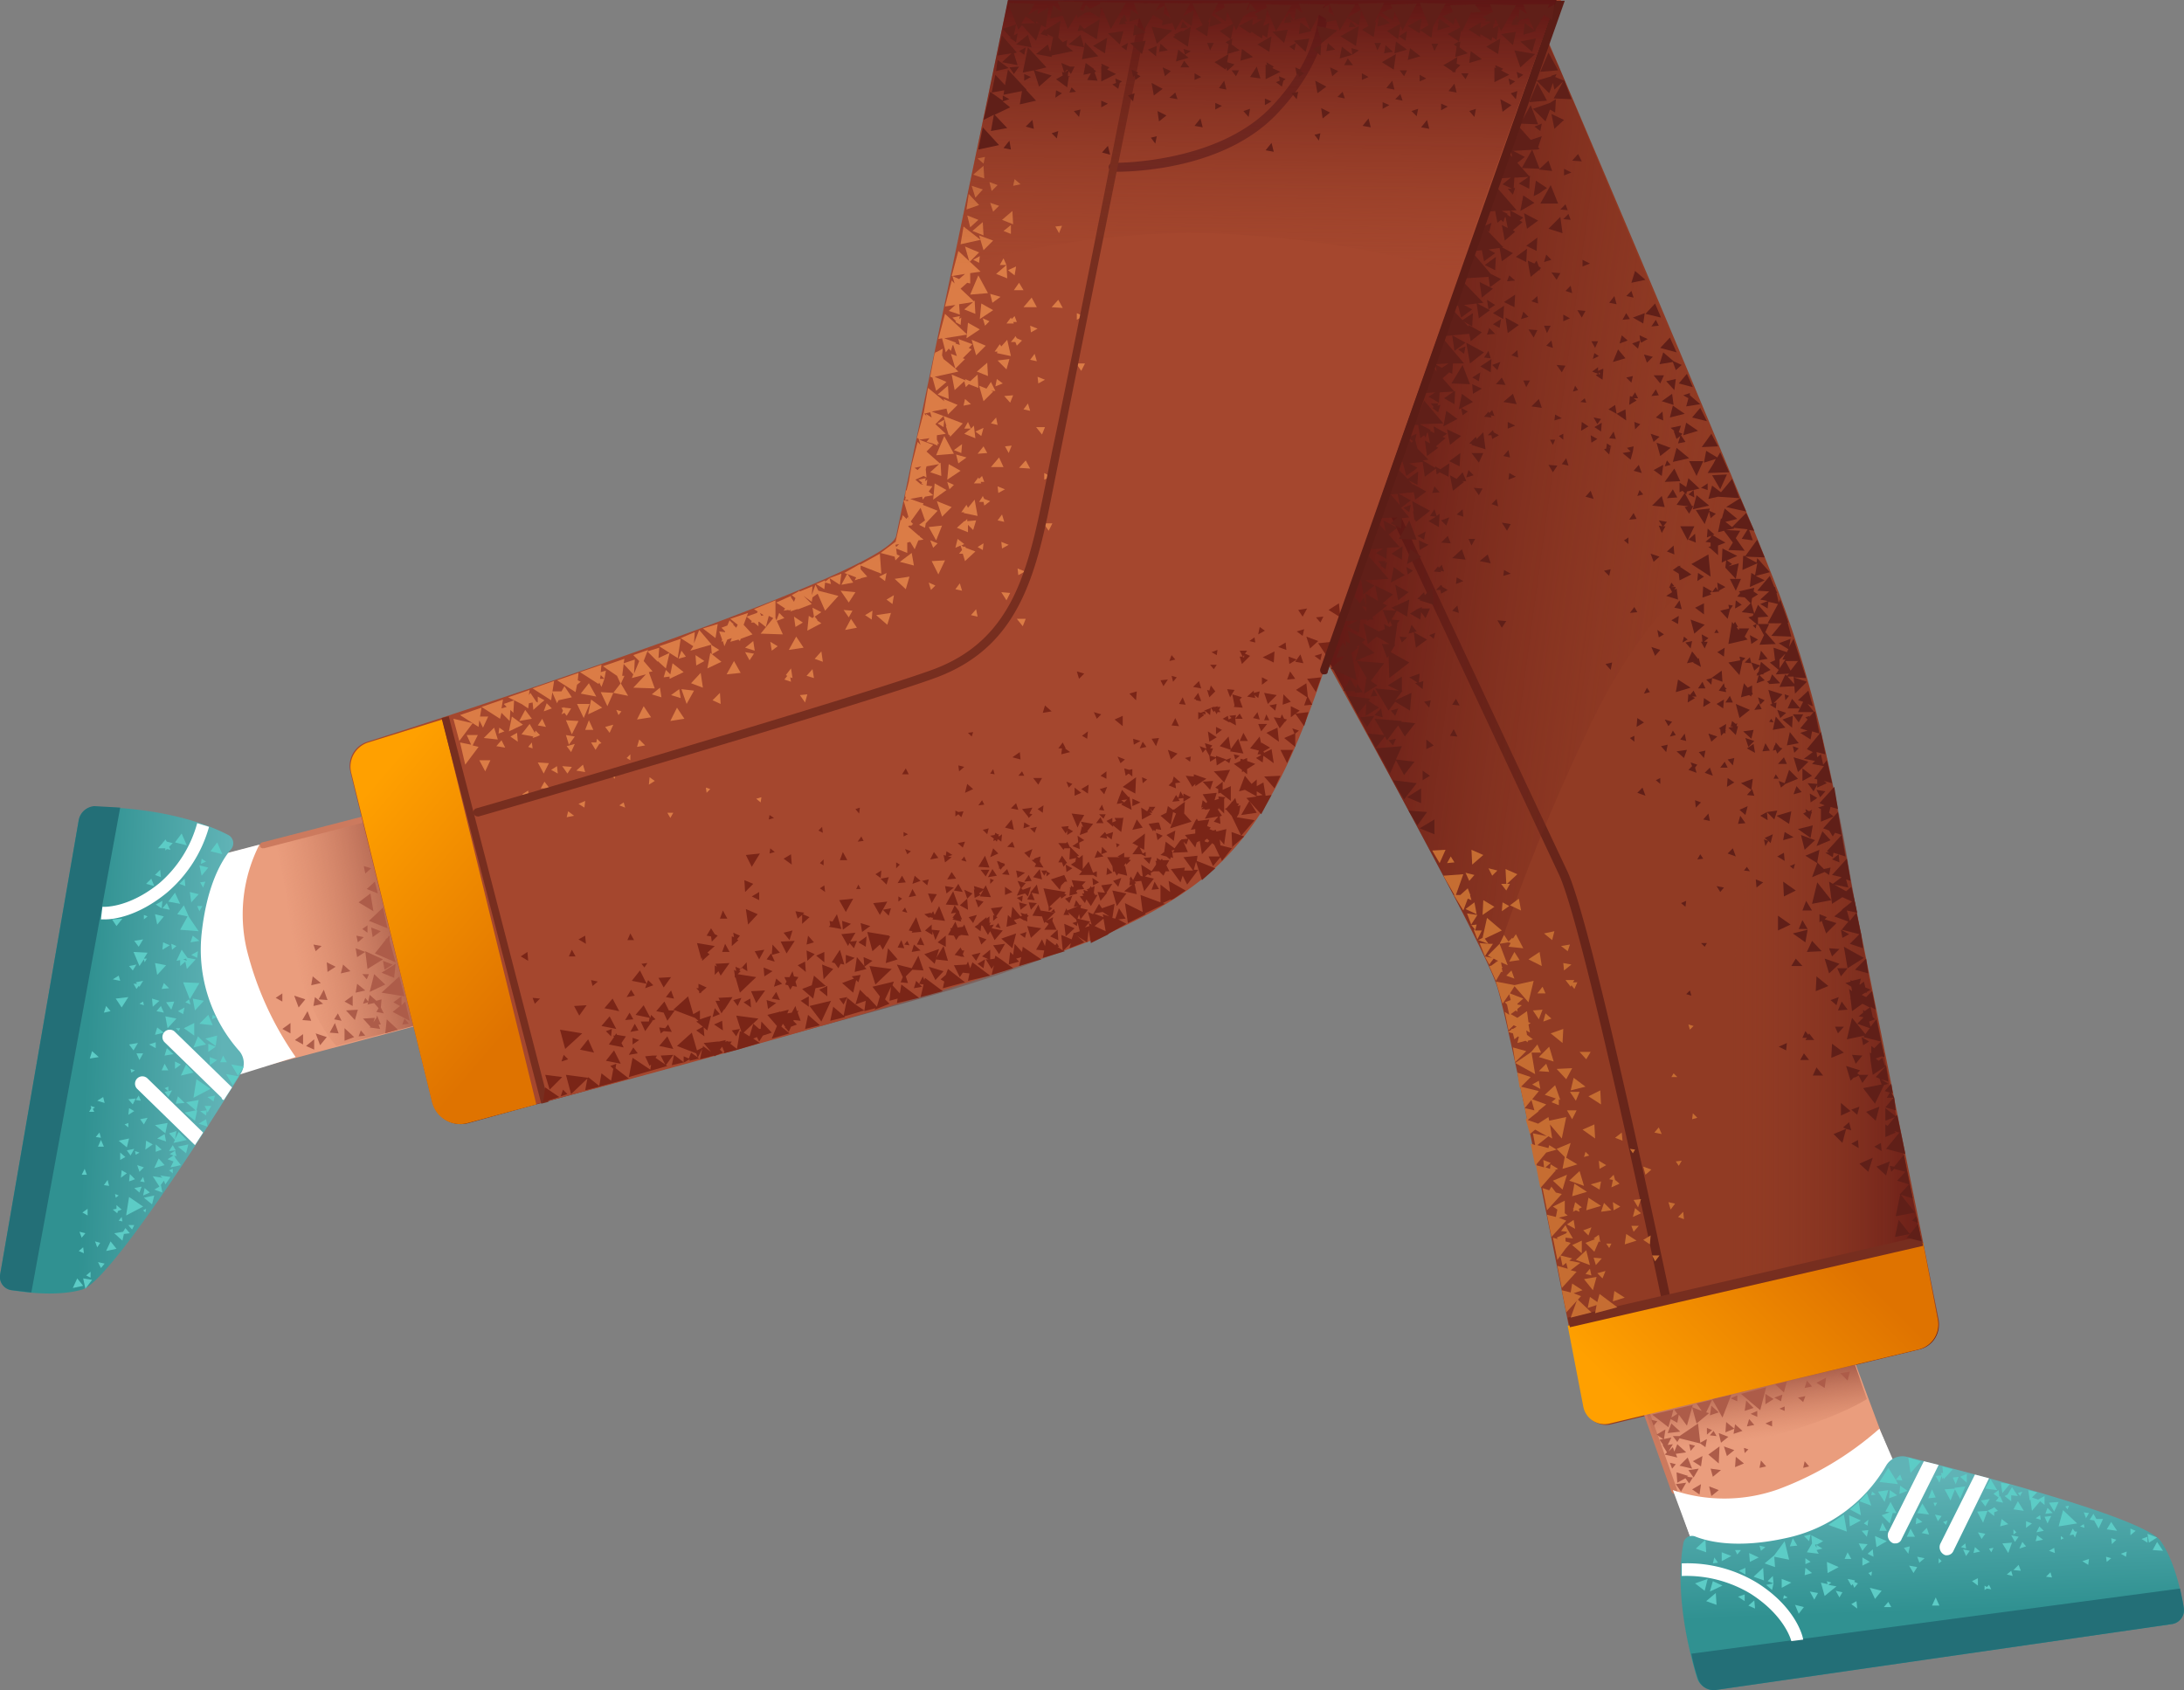 <svg xmlns="http://www.w3.org/2000/svg" xmlns:xlink="http://www.w3.org/1999/xlink" width="294.967" height="228.311" viewBox="0 0 294.967 228.311">
  <rect x="0" y="0" width="294.967" height="228.311" fill="#808080" stroke="none"/>
  <defs>
    <linearGradient id="linear-gradient" x1="0.574" y1="0.927" x2="0.502" y2="0.543" gradientUnits="objectBoundingBox">
      <stop offset="0" stop-color="#cc7a5e" stop-opacity="0"/>
      <stop offset="0.92" stop-color="#aa5f4b"/>
    </linearGradient>
    <linearGradient id="linear-gradient-2" x1="0.079" y1="0.596" x2="0.639" y2="0.475" xlink:href="#linear-gradient"/>
    <linearGradient id="linear-gradient-3" x1="0.355" y1="0.503" x2="0.91" y2="0.546" gradientUnits="objectBoundingBox">
      <stop offset="0" stop-color="#309191"/>
      <stop offset="1" stop-color="#60b3b6"/>
    </linearGradient>
    <linearGradient id="linear-gradient-4" x1="0.502" y1="0.662" x2="0.458" y2="0.085" xlink:href="#linear-gradient-3"/>
    <linearGradient id="linear-gradient-5" x1="0.953" y1="0.606" x2="0.246" y2="0.428" gradientUnits="objectBoundingBox">
      <stop offset="0.01" stop-color="#913b24" stop-opacity="0"/>
      <stop offset="0.99" stop-color="#510c10"/>
    </linearGradient>
    <linearGradient id="linear-gradient-6" x1="0.352" y1="0.5" x2="1.133" y2="0.5" xlink:href="#linear-gradient-5"/>
    <linearGradient id="linear-gradient-7" x1="0.503" y1="0.312" x2="0.514" y2="1.101" xlink:href="#linear-gradient-5"/>
    <linearGradient id="linear-gradient-8" x1="0.254" y1="0.078" x2="0.68" y2="0.872" gradientUnits="objectBoundingBox">
      <stop offset="0.01" stop-color="#ffa000"/>
      <stop offset="0.99" stop-color="#df7300"/>
    </linearGradient>
    <linearGradient id="linear-gradient-9" x1="0.076" y1="0.718" x2="0.877" y2="0.328" xlink:href="#linear-gradient-8"/>
    <linearGradient id="linear-gradient-10" x1="0.485" y1="0.994" x2="0.518" y2="-0.13" xlink:href="#linear-gradient-5"/>
  </defs>
  <g id="_12" data-name="12" transform="translate(-57.967 -206.1)">
    <path id="Path_11889" data-name="Path 11889" d="M309.2,331.6c-2.9-14-4.5-28.4-11.1-45.7-5.5-14.3-26.3-63.2-33.4-79.7h-6l-38.9,58.3s37.9,66.7,40.4,75c2.1,7,9.6,45.5,11.8,56.7a2.926,2.926,0,0,0,3.6,2.3l41.6-10.1a3.479,3.479,0,0,0,2.6-4Z" fill="#913b24"/>
    <path id="Path_11890" data-name="Path 11890" d="M287.4,416.7l-9.3-26.6,27.4-8,12.4,33.3-30.5,1.3Z" fill="#ea9d7d"/>
    <path id="Path_11891" data-name="Path 11891" d="M284.1,407.9c-.2,0-.3-.1-.4-.3l-5.8-16.3a.412.412,0,0,1,.8-.2l5.8,16.3a.338.338,0,0,1-.3.5Z" fill="#cc7a5e"/>
    <path id="Path_11892" data-name="Path 11892" d="M294.6,400.8c11.1-2.7,15.5-5.7,15.5-5.7l-5.4-15.7-27.4,8.5,4.6,13.9a33.388,33.388,0,0,0,12.7-1Z" fill="url(#linear-gradient)"/>
    <g id="Group_850" data-name="Group 850">
      <path id="Path_11893" data-name="Path 11893" d="M284.2,407.9a21.736,21.736,0,0,0,14.2.1,44.946,44.946,0,0,0,13.8-7.9l3.7,9s-1.8,4.6-14.3,8.1c-12.6,3.6-15.2-3.1-15.2-3.1Z" fill="#fff"/>
      <path id="Path_11894" data-name="Path 11894" d="M283.9,407.4a21.773,21.773,0,0,0,14.2-.1,43.484,43.484,0,0,0,13.7-8.2l3.9,9s-1.7,4.6-14.2,8.4-15.3-2.9-15.3-2.9l-2.3-6.2Z" fill="#fff"/>
    </g>
    <g id="Group_851" data-name="Group 851">
      <path id="Path_11895" data-name="Path 11895" d="M283.5,403.7l.3.8.5-.6-.8-.2Zm12.1.7.9-.2-.7-.8-.2,1Zm-3-9v-.8l-.9.4Zm-6.5,5.8.2.9.6-.7-.8-.2Zm15.4,3.2.8-.2-.6-.7-.2.9Zm-2.5-7.7v-.6l-.7.3.7.3Zm-5.4,5.7.5-.5-.6-.2Zm-7.8,3.2.2-.1-1.6-.5.1,1.4,1.1-.6.5.7.5-.8-.8-.1Zm1.9-1.4.2-1.4-1.3.7,1.1.7Zm2.4-4.5.3,1.3,1-.8Zm-5.3,4.4,1.7.4-.6-1.5Zm4.5,1.5,1.1-.9-1.4-.2Zm5.5-9.3-1-1-.2,1.4Zm11.7-4.7,1,1,.3-1.2Zm-10.1,4.2,1.1-.7-1.1-.7v1.4ZM287.5,408l.2-1.4-1.2.7,1,.7Zm-2.5-.4.7-1.2-1.4.2.7,1Zm4.1-11.6-.2,1.3,1.2-.4Zm3.2,8.3,1.2-.5-1.1-.9Zm-9-5.4.3-1.1.9.5.2-1.1,1.1,1.5.7-2.5.6,2.2,1.7-1.4-.4-.1.8-1.7-2.1.5.7,1-1.3-.5.1-.3-5.5,1.3,2.2,1.7Zm1.2-1.8-.8.5.3-1.2Zm7.3-2.6-2.6.6,1.4,2.5Zm-1.6,7-1.5,1.1,1.4,1.2.1-2.3Zm-9.2-3.6.3.8.5-.6-.8-.2Zm12.9.9,1-.2-.7-.8Zm7.8-5.2,1-.2-.7-.8Zm-6.4,3.9v-.8l-.9.4Zm2,1.3V398l-.9.4Zm1.4-4.3-1.1.4.9.5Zm-10.2,5.4.7-.6-.7-.3Zm.9-.5-.5.6.9.1Zm-6.2.3,1.7-.2-1.2-1.1-.5,1.3Zm8,3.1,1-.8-1.4-.5Z" fill="#ad5c49"/>
      <path id="Path_11896" data-name="Path 11896" d="M284.5,403l-.2-.5,1.4-.2-1.2-1.1-.4,1-.2-.6-.6.6.6-1-.7.1.5-1-1,.2.2-1.3-1.2.7.9.6-.5.1.5.7h-.1l.6,1-.3.3,1.7.4Zm2.9,1.5-1.4.2.7,1,.7-1.2Zm4.9-6-.2,1.3,1.2-.4Zm12.1-4.9.2-1.4-1.3.7,1.1.7Zm-15.3,14.6,1-.8-1.3-.5Zm7.4-14.7-3.4.9,2.6,2.2Zm2.4.7.4-1.5-1.6.4Zm2.9.5-1,.2.7.6.3-.8ZM291,399.6l1.2-.5-1.1-.9Zm-3.7-1.2-2.5,1.7h-.9l.6.8.3-.5,2.8.7.7.5.2-1.1-.9.5-.3-2.6Z" fill="#ad5c49"/>
    </g>
    <path id="Path_11897" data-name="Path 11897" d="M83.7,322.7l36.5-9.7,6,28.5L82.1,353.2Z" fill="#ea9d7d"/>
    <path id="Path_11898" data-name="Path 11898" d="M97.3,331.8c1.3,10.7,6.1,15.6,6.1,15.6l21.6-5.6-6.8-28.3-23,6.3a110.371,110.371,0,0,1,2.1,12Z" fill="url(#linear-gradient-2)"/>
    <path id="Path_11899" data-name="Path 11899" d="M93,320.2a20.826,20.826,0,0,0-1.7,14.2,43.7,43.7,0,0,0,6.6,14.5l-9.3,2.9s-4.4-2.2-6.7-15c-2.4-12.8,4.6-14.9,4.6-14.9Z" fill="#fff"/>
    <path id="Path_11900" data-name="Path 11900" d="M93.5,320.7c-.2,0-.4-.1-.4-.3a.382.382,0,0,1,.3-.5l20.5-5.3c.2-.1.4.1.5.3a.382.382,0,0,1-.3.5l-20.5,5.3C93.6,320.6,93.6,320.7,93.5,320.7Z" fill="#cc7a5e"/>
    <path id="Path_11901" data-name="Path 11901" d="M68.6,316.9,58,378.2a1.812,1.812,0,0,0,1.6,2.2c2.4.4,6.4.8,9.5-.1,3.8-1.2,17.6-22.9,21.4-29.2a2.565,2.565,0,0,0-.2-3,20.63,20.63,0,0,1-5.1-15.9c.7-6.5,2.7-9.9,4-11.4a1.262,1.262,0,0,0-.4-1.9c-2.5-1.3-8.2-3.6-17.9-3.8a2.195,2.195,0,0,0-2.3,1.8Z" fill="url(#linear-gradient-3)"/>
    <g id="Group_852" data-name="Group 852">
      <path id="Path_11902" data-name="Path 11902" d="M75.3,356.7l.8-.5-.7-.4-.1.9Zm-.2,4.4.3-1.2-1.4.3,1.1.9Zm15.8-10.9-1.7-.3.9,1.5.8-1.2Zm-1.5,2.5.8-1.2-1.7-.3.9,1.5Zm-9.5,12.5-1.3-.2.9,1.4-.7.4,1.1.4-.2-1-.1.1.5-.7.2.5.7-1-1.4-.2.3.3Zm6.2-22-1.2,1.2,1.8.2-.6-1.4Zm1,4.2.2-1.4-1.6.4Zm-2.3,7.3-1.7.3,1.3,1.1-1.5.3,1.4,1.1.3-1.4h-.1l.3-1.4Zm-6.3,14.1.3-1.2-1.4.3,1.1.9Zm4.7-8.7L82.1,359l-.5,1,.2-1.1-1,.3.8.9-.2.4,1.8-.4Zm-2.9-16.7.3,1.6,1.2-1.3-1.5-.3Zm5.2-2.1L84,341l.3,1.6,1.2-1.3Zm-6.3-3.5,1.2-1.3-1.5-.3.3,1.6Zm3.3-3.4-.7,1.5.5-.1v.8l.7-.6.2,1,1.2-1.3-1.1-.2-.8-1.1Zm.2,1.3.4-.1.1.3-.5-.2Zm1.4,11.9,1.7-.4-1.1-1.1Zm-1,2.3-.7,1.5,1.7-.4Zm1.7-23-1.2-.3.2,1.4ZM79.2,331l.9-1.1-1.2-.3.3,1.4Zm6.9-7.7-1.2-.3.3,1.4.9-1.1Zm-5.9,40.2-.8-.9-.6,1.3ZM67.8,380.1l1.4-.3-.8-1Zm1.7.1.9-1.2-1.2-.2.3,1.4Zm2.8-5.1,1.4-.3-.8-1Zm-2.8-2.4-.8-.2.3.8.5-.6Zm1.3,1.1.3.8.4-.6-.7-.2Zm-1.6.8-.6.5.7.3Zm1,4.1v-.8l-.6.5Zm12.9-16.8.3-1.2L82,361l1.1.9Zm-4.2-3.8,1.4,1.1.3-1.4-1.7.3Zm-2.4,5.4.3.9.6-.6ZM74.9,372l-.3.5-1.2.2,1.1,1,.2-.9.8-.1Zm-3.3,5.4.5-.6-.9-.2.4.8Z" fill="#5cccc6"/>
      <path id="Path_11903" data-name="Path 11903" d="M69.8,370.3v-.9l-.7.5Zm8.8-28.2.9-.8-1-.3.1,1.1Zm.4,4.8-.9.3.9.5ZM72.3,342l-.3.9.9-.2-.6-.7Zm13.8,5.1v1.1l1-.7Zm-5-4.6.4-1.1-1.1.1Zm5.2,7.5,1-.7-1-.4Zm.5,4.9.2-.8-1,.2.8.6Zm-6.6-5.1-.4.9h.9Zm7.9-1.1-.4.9h.9Zm-17.7-.6-.3,1,1.2-.2-.9-.8Zm6.4,1.2.5-.9h-.9Zm-4.7,5.8-.2-.8-.8.5Zm8.4-7.4-.3,1,1.2-.2-.9-.8Zm-.4-2.1-.9-.7-.3,1,1.2-.3Zm3.6-12.2,1.2-.2-.9-.7-.3.9Zm.5,10.9-1.4.7,1.4,1Zm-6.8-8.6.1.4.3-.5h-.4l.5-.8-1.9-.1.8,1.9ZM74,337.9l-.8.5,1,.2Zm5.8-9.1.1-1-.9.5Zm.3,10.1-.3.8,1-.1-.7-.7Zm4.5-3.4.1-.9-.9.5Zm-1.7,6.7-.9.5.7.4.2-.9Zm2-13,.4-.7h-.7l.3.7ZM83,341.5l.7.3-.2-.7-.5.4Zm4.2,2-.5-.3-.1.6.6-.3ZM82.3,345h-.6l.4.4ZM77,354.8l-.3-.7-.4.6.7.1Zm-1.4-4.3.1.5.5-.3Zm-4.7,9.2.7.1-.2-.7Zm-.7-4.2.1.3-.3.5h.7l-.2-.4.3-.2-.6-.2Zm4.6,2.5.5.4v-.6Z" fill="#5cccc6"/>
      <path id="Path_11904" data-name="Path 11904" d="M77.3,365.1l-.4.6.6.1Zm-.5-3.3-.6-.2.1.5Zm4.5,2.8V364l-.5.2Zm-6.9,5.9-.4.5.5.1Zm-.8-2.6.4-.3-.5-.2Zm4,2,.1-.5-.4.2Zm-.3-28.5-.5.3.6.2Zm0-8.4-1.2.2.6.8Zm2.6-4.2,1,.2-.4-.9-.6.7ZM76.6,347l-1.2.2.6.8Zm2.5-4.3,1,.2-.4-.9-.6.7Zm2.5,6.8v1l.8-.6Zm-2-25.9-.7.7.8.3-.1-1Zm2.6,1.9.8.3-.1-1-.7.7Zm3-3.4-.1.7.7-.3-.6-.4Zm-.2,3.2.4.7.3-.8-.7.1Zm-3.8,9.1.6-.5-.7-.3Zm-4.8,5.3.3-.4.1.1.5-.8-1,.2.2.2H76l.4.7Zm-2,2.5.9-1.4-1.7.2.8,1.2Zm2-5.8-1,.2.5.6.5-.8Zm5.9-8.2-.7-1.5-.9,1.2Zm5-8.3-.9,1.2,1.6.4Zm-7,.8v.3l.2-.2.5.1-.2-.4.5-.5-.8-.2-.2-.3-.2.3H80v.1l-.7.8h1Zm2.2-2-.9,1.2,1.6.4Zm.3,9.7-.9,1.2,1.4.3-1,1.8,2.5.2L83.5,330Zm-5.4,1.3v.6l.5-.4Zm-2.9.5-1.4.1.6.9Zm3.9-5.4-.7.7,1.1.3Zm1.5,9.6,1-.6-.9-.4Zm.3,24.9-1,.6,1.2.4Zm-5.3,3.1-.7-.6v1Zm1-7.1.4-.8-1,.1.6.7Zm8.9,2.6,1.2.4-.2-1ZM79,360.7v1l.8-.3Zm2.2-7.3-.5.1v-.6l-.5.2.5.4-.5.1.5.7.5-.9Zm.8.8-.3,1,1.2-.1-.9-.9Zm3.9,1.9-.9.1.8.6.1-.7.1.3.5-.9h-.9Zm-4.4,6.1.3.1-.2-.8h.1l-.4-.7-.5.8.9-.1-.8.5.5.2-.8.5.8.3-.4.8,1.4-.3-.7-.9-.2-.4Zm-6,2.5-.1,1,.8-.3-.7-.7Zm2.4-7.6-1,.2.5.7.5-.9Zm-.2,3.1-.1,1.2,1-.7Zm-.6,6.2-1,.2.7.6.3-.8Zm-5.5-6.3-.4.9H72Zm2.8,4.1-.1,1,.8-.6-.7-.4Zm-.5,5.5.5-.2-.7-.6v.5l-.5.1.6.5ZM69.4,364l-.4.8h.7l-.3-.8Zm8.1,2.6-.2,1,.9-.4-.7-.6Zm-1.7,5.6.3-.6h-.8Zm-3.3-6.7-.5.7.7.1-.2-.8Zm3.6-4.2-1,.2.5.7.5-.9Zm-.7,6.5-.4,2.5,2.3-1.2Zm8.7-13.4,2.3-1.2-1.9-1.3Zm-.5-13.3,1.3-2.2-2.2-.1.9,2.3Z" fill="#5cccc6"/>
    </g>
    <path id="Path_11905" data-name="Path 11905" d="M112.2,340.7l-1.1.8.9.5-1,.8,2.3,1.2-.6-2.6-.5.5v-1.2Zm-5.8,5.4.9-.1-.6-.7-.3.8Zm-5-12.2-1.1-.2.3.9.8-.7Zm1.7,9.9,1,.2-.5-1Zm-3.9-2.7-1.5-.5.6,1.6Zm6.4-.5-1.1.8,1.1.6Zm-5.4-2.6-.2,1.2,1.3-.3-1.1-.9Zm5.7,5.9.4-1.4-1.6.1Zm-4.9-2.8,1.2.1-.5-1.4Zm7.1-9.7.2,1.3,1.1-.8-1.3-.5ZM97.2,345.7v-1.4l-1.1.8Zm9-6.7-.2,1.2,1.3-.3-1.1-.9Zm-7.3,8.2v-1.4l-1.1.8Zm3.6-1.6,1.2.1-.5-1.4Zm8.5-9.2-1.3-.5.2,1.2,1.1-.7Zm-6.5,10.3,1.3-.5-1.3-1.2Zm-2.4-10.6.1,1.3,1.1-.7-1.2-.6Zm8.2-3.3-.3.2h.1l-1.5,1.9,2.8,1.2-.8-2.9v-.7l-.1.1v-.1Zm.9,5.4.2-1.9-1.9,1.2,1.7.7Zm1.1,6.3.9-.1-.6-.7-.3.8Zm-5.2-11.8-1-.2.2.9.8-.7Zm1-9.3-1-.3.2,1Zm-1.2,8.2.7.5v-1Zm5.7,9.1-.7-2.7-2.4,2.2ZM108,326.8l-1.6,1.2,2,1.2-.4-2.4Zm.5,10.9-.6,2.4,2.1-1Zm-1,.7.3-.7h-.9Zm-6.3,8.9.9-1.1-1.5-.5Zm-5.1-5.9v-1.1l-.9.6Zm8.2-5-.3,1.2,1.3-.3-1-.9ZM100,344l-.5-1.3-.7,1.2,1.2.1Zm7.3-9.3-1.3-.5.2,1.2,1.1-.7Zm-6.9,13.2v-1.4l-1.1.9Zm.1-7.1-.2,1.2,1.3-.3-1.1-.9Zm9.5,4.9,1.7-.5-1.5-1.4Zm-1.1-2.4-.1.3-.4.6.2-.6-1.6.1,1,1.1-.1.1,1.4.2-.2-.6h.3l-.5-1.2Zm1.4-11.8-.6-2.8-1.9,1.8Zm-1.3-4.7-.4-1.6-1.1,1Zm-1.7,7.8.3,2.4,2.1-1.3Zm2.2,6.5-.7.2-.9-.8-.2.9-.4-.5-.3.8.7-.2-.1.3.9-.2.6.7-.3.5,1,.2-.4-.8.1-1.1Z" fill="#ad5c49"/>
    <path id="Path_11906" data-name="Path 11906" d="M72.2,330.3h-.6l.2-1.7s3.4.3,7.7-3.2a16.4,16.4,0,0,0,5.1-8.1l1.6.5a18.022,18.022,0,0,1-5.7,8.9c-3.9,3.2-7.2,3.6-8.3,3.6Zm12.1,30.5,1.1-1.7-7.5-7.3a.99.99,0,1,0-1.4,1.4Zm3.9-6.1,1.1-1.7-7.7-7.5a.99.99,0,1,0-1.4,1.4l7.7,7.5a.319.319,0,0,0,.3.3Z" fill="#fff"/>
    <path id="Path_11907" data-name="Path 11907" d="M289.7,434.4l61.6-8.9a1.9,1.9,0,0,0,1.6-2.2c-.4-2.4-1.3-6.4-3.1-9-2.3-3.3-27.2-9.6-34.3-11.4a2.538,2.538,0,0,0-2.8,1.2,20.533,20.533,0,0,1-13.6,9.8c-6.4,1.4-10.3.5-12.1-.2a1.194,1.194,0,0,0-1.7,1c-.5,2.7-.9,8.9,1.9,18.2A2.418,2.418,0,0,0,289.7,434.4Z" fill="url(#linear-gradient-4)"/>
    <path id="Path_11908" data-name="Path 11908" d="M289.7,434.4l61.6-8.9a1.9,1.9,0,0,0,1.6-2.2c-.1-.8-.3-1.6-.5-2.6l-66,8.8a24.6,24.6,0,0,0,.9,3.4,2.221,2.221,0,0,0,2.4,1.5Z" fill="#236f77"/>
    <g id="Group_853" data-name="Group 853">
      <path id="Path_11909" data-name="Path 11909" d="M324.5,415.9l.9-.2-.7-.6-.2.8Zm4.7,0,.5-1.4-1.3.1Zm-11.8-12.4-1.7-.5.3,2.1,1.4-1.6Zm3.1,2.4,1.2-1.3-1.4-.4.1.9h-.3l.1.3-.8.1.5.9.3-.9.1.4.1-.2.1.2ZM309,409l-1.2,1,1.5.8Zm1.1-1.2-1,1.1,1.6.6Zm2.9-.4-1.4.2.9,1.4Zm10.4-.5-1.5.2.1.1-1.4.1.8,1.5.6-1.5.7,1.3.7-1.7Zm12,3.4.6-1.3-1.3.1.7,1.2Zm-8.6-4.4-.7,1.3,1.6.2Zm-15.4,9.2,1.4-.8-1.6-.7Zm-2.1-3.6-1.6-.7.1,1.5Zm-3,6.3-1.6-.7.1,1.5Zm7-8.8-.7,1.3.6.1-1.1.4,1.1,1.1.4-1.4h.5Zm3.6,1.5,1.6.2-.9-1.5Zm-21.4,6-1.3-.6.1,1.2,1.2-.6Zm3.1,4.1,1.3-.7-1.3-.5Zm-8.1-3.6,1.3-.7-1.3-.5Zm40-8.1-.6,1.1,1.4.2-.8-1.3Zm18.8,5.5-.6,1.1,1.4.1Zm-1.3-1.1.2,1.2,1.1-.7-1.3-.5Zm-5.5-.6,1.4.2-.8-1.2Zm0,4.4.6-.5-.7-.2Zm.7-2.4.6-.6-.7-.2.1.8Zm1.9,1.7.1-.7-.8.3.7.4Zm2.9-1.9v-.8l-.8.3Zm-18.6-7.9-1.2-.2.2,1.4,1-1.2Zm-3,3.6-1.4.1.8,1.5Zm.2,10-.3.3-.3-.2v.6l.3-.2.6.1-.3-.6Zm.1-11.6-1.2.2.6.8Zm4.9,3.9.8-.6-.8-.3Zm9.1-1.9-.5.8.6.1.6,1.1.6-1.3h-.9l-.4-.7Z" fill="#5cccc6"/>
      <path id="Path_11910" data-name="Path 11910" d="M345.7,413.5l.7-.6-.7-.3Zm-5.7,4,.1-.8-.9.3Zm-30.5-1v1.1l1-.5Zm6.2-.5.2-1-.8.2.6.8Zm-3.3,7.2h1l-.4-.7Zm.8-15.8-.1,1.1,1.1-.4Zm-4.2,7.2.5,1,.7-.9Zm5.6-7.8-.1,1.1,1.1-.4Zm7.5-.2.4-1-.8.1Zm-4.6,6.6,1,.2-.3-.9-.7.7Zm-2.6-7.1-.3-.8-.6.7-1-1.6-1.2,1.9,2.5.3-.3-.6Zm4,16.9h1l-.5-1.1Zm-1.7-5.8.7-.6-1-.2.3.8Zm7.1,2.5.8.6v-1Zm-8.8-6h1.1l-.6-1.1Zm-3.3-1.9-.4,1.1h1Zm-12.1,2.1-.4,1.1,1-.1Zm4.8,6.3.4-.3-.6-.2.1.4-.9-.2.5,1.8,1.6-1.3-1.1-.2Zm3.1,2.6.8.6-.1-1-.7.4Zm-10.7-1.9.2-.9-1,.2.8.7Zm10.2-5.1-.4.9h.9Zm-5-2.4-.9.2.7.7.2-.9Zm7.6.3.2-.9-.9.1.7.8Zm-13.7,1.4-.8-.2.2.7.6-.5Zm13.3-3.2.5.3.1-.8Zm1.1-4.3-.1.5.6-.1Zm8.5,2,.3-.5h-.5Zm4.1,5-.6.5.7.2Zm-3.6,2.7.4-.3-.4-.4v.7Zm1-5.2.2-.6-.6.2Zm8.2,6.7.8.2-.2-.7-.6.5Zm-2.1-3,.3-.6-.6.1.3.5Z" fill="#5cccc6"/>
      <path id="Path_11911" data-name="Path 11911" d="M333.5,410.8l-.6.4.7.2Zm-3.6,2.6.4-.3-.4-.4v.7Zm1.2-5.8-.6.2.3.4.3-.6Zm8.3,4.4-.5.3.6.2Zm-3.1,2.1.4-.2-.4-.3Zm1.1-4.6-.5.1.3.4Zm-26.6,8.9-.5.2.4.4Zm-7.8,3.8.5-.9-1.1-.2Zm-6.3-2.5.8.3-.1-1-.7.7Zm7.4-4.4-.8-.5.9-.5-1.6-.8.1,1.1-.7,1.2,1.6.2-.3-.5.8-.2Zm-.8-.1-.2-.4.2-.1Zm13.1,3.4.5-.8-1.1-.2Zm-5.4-2.2-.1-1-.7.6.8.4Zm5.8-5.3-.1.9.9-.3Zm-23.2,11.3v-.9l-.9.3Zm.1-3.6v-.9l-.9.4Zm-4.2-2.3-.2.8.7-.1-.5-.7Zm2.8-1,.3.6.5-.6Zm9.5,1.1v.8l.7-.3Zm9.4,5.5.9-1.1-1.6-.4Zm-4.8-.2.4-.7-.9-.2.5.9Zm2.1-2.3-1-.2.5.9.2-.2.2.5.5-.6-.5-.2.1-.2Zm-13.7-.5,1.4.5-.1-1.7Zm-6.5-5-1.3,1.2,1.4.5Zm.1,8.3,1.4.5-.1-1.6Zm-1.5-2.4,1.3,1,.4-1.6-1.7.6Zm11.9,2.1.6-.2-.5-.3Zm2.1,2,.7-.9-1.2-.3.5,1.2Zm-6.8-1.1.9.4-.1-1.1Zm7.7-5.1-.1,1,1-.3Zm28.9-2.6.9-.3-.5-.6Zm-7.2,1,.5-.7-.9-.2.4.9Zm.1-11.1-.9.4.9.8v-1.2Zm3.7,4.5-.1.1-.8.4.9.7v-.5l.5-.2Zm-7.1,1.2-.9-.2.4.9.5-.7Zm-1.3-3.6-.5,1.2,1-.1Zm8.3.6.7.5-.4.5,1,.2-.4-.9-.1.1-.1-.9-.7.5Zm1.5.3.9.7v-.8l.9.1-.8-1.2-.6,1-.4.2Zm4.3,4.9,1-.2-.6-.6-.4.8Zm-7.9,0,.5.9.5-.7-1-.2Zm3.2-1.8-.2,1,1.1-.3Zm6.7-.4-.9.1.4.9Zm-5.1,7.3,1,.1-.3-.8-.7.7Zm3-3.9,1-.2-.8-.6-.2.8Zm1.4,4.8.8.1-.2-.7-.6.6Zm.2-9.3-.3.8,1-.1-.7-.7Zm5.6.7-.7-.1.3.8.4-.7Zm-5.4,5.1.8.3-.1-.7-.7.4Zm-1.4-6.9-.9-.3.7-.7-1.2-.3.2,1.4.1-.1.2,1.5,1.1-1.3.6.5v-1.2l-.9.5h.1Zm4.6,3.9-.4.9.5-.1.2.4.3-.8h-.3l-.3-.4Zm-7.8,1.8.5-.7-1-.2.5.9Zm-41.2,6.7,1.7-.8-1.3-.6-.4,1.4Zm47.7-11-.6,2.2,2.5-.4-1.9-1.8Zm-37,6.7-.6-2.5-1.4,1.9-1.3,1.1,1.4.5-.1-1.4Zm7.4-6.1-2.1,1.4,2.5.9Z" fill="#5cccc6"/>
    </g>
    <path id="Path_11912" data-name="Path 11912" d="M299.9,427.8s-.8-3.4-5.5-6.4a16.763,16.763,0,0,0-9.2-2.4h-.1v-1.7a18.13,18.13,0,0,1,10.3,2.7c5.3,3.4,6.1,7.4,6.1,7.6l-1.6.2Zm24.8-22.5-4.7,9.4a1.15,1.15,0,0,0,.5,1.4.6.6,0,0,0,.4.1.961.961,0,0,0,.9-.6l4.8-9.8-1.9-.5Zm-6.9-1.8-4.8,9.6a1.15,1.15,0,0,0,.5,1.4.6.6,0,0,0,.4.1.875.875,0,0,0,.9-.6l5-10Z" fill="#fff"/>
    <path id="Path_11913" data-name="Path 11913" d="M283.3,383.7a.634.634,0,0,1-.6-.5c-.1-.5-10.8-51.9-14.2-59l-27-57.6a.6.6,0,0,1,1.1-.5c.2.5,22.7,48.5,27,57.6,3.5,7.3,13.8,57.1,14.3,59.2a.569.569,0,0,1-.4.7l-.2.1Z" fill="#68251a"/>
    <path id="Path_11914" data-name="Path 11914" d="M264.8,207.1l3.7,8,26.3,63.1s-12.5,5.9-21.9,25.5S259.6,337,259.6,337l-34.5-64.7,39.7-65.2Z" opacity="0.7" fill="url(#linear-gradient-5)"/>
    <path id="Path_11915" data-name="Path 11915" d="M284.4,376.9c3.9-15.3,8.9-46,10.4-59.5l3.3-31.5a222.422,222.422,0,0,1,9.3,35.8c2.8,16.7,10,51.9,12.3,62.7a3.323,3.323,0,0,1-2.6,4l-37,8.9a2.983,2.983,0,0,1-3.2-4.5,58.384,58.384,0,0,0,7.5-15.9Z" fill="url(#linear-gradient-6)"/>
    <path id="Path_11916" data-name="Path 11916" d="M126.7,322.6c15.4,3.4,41.3,4.6,54.9,4.4,15.6-.3,42-4.8,42-4.8s-8.8,9.9-43.1,19.3l-59.2,16.3a3.9,3.9,0,0,1-4.9-2.9l-10.7-44.1c-.2,0,10.2,9.4,21,11.8Z" fill="url(#linear-gradient-7)"/>
    <path id="Path_11917" data-name="Path 11917" d="M194.1,206.2,179,278.5c-1.1,5-57.5,23.4-71.4,27.8a3.41,3.41,0,0,0-2.3,4.1l11,44.4a3.9,3.9,0,0,0,4.9,2.9c15.6-4.1,72.8-19.2,87.1-25.8,15.2-7,21.8-13.6,30-39.9,7.3-23.3,26.2-74.5,30.5-85.9l-74.7.1Z" fill="#a5472e"/>
    <path id="Path_11918" data-name="Path 11918" d="M130.4,355.3l-9.2,2.5a3.9,3.9,0,0,1-4.9-2.9l-10.9-44.4a3.447,3.447,0,0,1,2.3-4.1l10-3.1Z" fill="url(#linear-gradient-8)"/>
    <path id="Path_11919" data-name="Path 11919" d="M317.7,374l2,10.4a3.479,3.479,0,0,1-2.6,4l-41.7,10a2.926,2.926,0,0,1-3.6-2.3l-2.1-10.9,48-11.2Z" fill="url(#linear-gradient-9)"/>
    <path id="Path_11920" data-name="Path 11920" d="M208.7,229.3h-.4a.645.645,0,0,1-.6-.6.576.576,0,0,1,.6-.6c.1,0,14,.2,21.4-7.6,6.4-6.7,6.4-12.8,6.4-12.9a.6.6,0,0,1,1.2,0c0,.3,0,6.6-6.7,13.7-7.1,7.7-19.6,8-21.9,8Z" fill="#6b2722"/>
    <path id="Path_11921" data-name="Path 11921" d="M117.6,303.1l.97-.25,13.47,52.1-.97.25Zm199.8,70-47.7,11,.3,1.3,47.7-11Z" fill="#772e1f"/>
    <g id="Group_854" data-name="Group 854">
      <path id="Path_11922" data-name="Path 11922" d="M247.9,270.4l1.5-1.1-1.1-.6,1.8-.2.3,2,1.5-1.1.1.8.4-.3,1.2.6.1-1.8-1.2.8-.7-.4v.2l-1.7-1,.8-.1-1.5-1.5-.3-1.2.2-.8-1.2.5.7.5-.2.2-.6-.7-1.1,3.3h.5l.5,1.9Zm1.2,3.2,1.5-1.1-1.8-1v.1l-.6-.6,1.2.6.1-1.8-1.4,1-1.3-1.3-1.1,3.4,3.2-.3.2,1Zm-.9,12.5-1.8-1,.4,2.1,1.4-1.1Zm.2-5.8-.4,2,1.9-1Zm-2.2,2.4-.4,2.1,1.9-1Zm6.1-5.4.1-1.8-.4.3-.3-.9-.6.9.8.1-1,.6Zm2.8-8.2.1-1.8-1.5,1.1,1.4.7Zm-4.6,8.8-1.1.6.9.5.2-1.1Zm1.2-6.1-.3.9,1-.1Zm5,8,.5-.9h-.9Zm4.8-2,.5-.9-1.2-.2Zm-6-2.9-.8.7.9.3-.1-1Zm6.2-4,1-.4-.9-.5Zm-.9,20,.6-.9-1.2-.1Zm-6-3-.7.7.9.3Zm6.2-4,1-.3-.9-.5Zm-9.9,27-1-.7v1.3l1-.6Zm-4.6-5-1,.2.6.7.4-.9Zm7.3-.4,1,.1-.5-1Zm-3.2.5v1.3l1-.5Zm-3.8-4.2-1,.3.6.7Zm7.3-.5,1,.1-.5-.9Zm-9.4,1.7-.2-1.2-.9.9,1.1.3Zm6.3-1.3.2-1-.9.2Zm.4-16.2-1,1-.1-.4-.9.9.4.1-.1.1,1.9.6-.2-2.3Zm3.2-.5,1-.4-.9-.5Zm-5.3,6.4-.7-.9-.4,1.2.7-.2.3,2.1,1.5-1.1-1.8-1Zm-4.2-8.4.2-1-.3.2.1-.3h-1l.4.5-.1.1.7.5Zm4.9,5.3v-.2l-.4.2h-.1l-1.1.7,1.4.8.1-1,.6.8.6-1.3H250Zm-.4-9.2.1,1.3,1.2-.7-1.3-.6Zm-8.7,20.6,1.1-.1-.7-1.1-.2.6-.8-1.3-.9,1.6,1.6.1-.1.2Zm12.6-21.2-.9.9,1.3.1-.4-1Z" fill="#601f18"/>
      <path id="Path_11923" data-name="Path 11923" d="M248.1,283.7l.7-.5-.9-.5Zm.2-8.4.2-1-1,.4Zm-2.5,1.5,1.4.7.1-1.4,1-.1-1.1-1.3,1.3-1-1.8-1,.3,1.6-1.3-1.5-1.3,3.3,2.3-.1Zm3.5,2.2-1-2.6-1.4,2.5Zm-.4-3.8-.1-.1.2,1.3.1-.1.1.3,1.9-1.5-2.4-1.3.2,1.4Zm-6.8,15.1.6,2.8,1.2-1,1.7,1h-1l.7,1.9.2-.3.1,3,2.7-2.1-2.5-1.4.6-1h-.1l.4-2.9-.1.1.4-.5-1.1-.1.7-1.2,1.4.8.3-2.3-2.4,1.1.6.4-1.8-.1.8,1.9.2-.4.3.6-.4.2-.7-.4.1.7-.8.3-2.1-1.1Zm.3,12.5,1.8-1.1-1.4-.9.2-.3-3-.4,1.3,2.5,1.2-1.5-.1,1.7Zm-.2-3,1.8-1.1-.9-.6,1.8-2.4-1.1-.1-2.6-.2,1.4,2.4-.1-.1-.3,2.1Zm5.2-19.9-1.5,1,1.4.8Zm-3.6.9,1.4.8.1-1.5,1.7-.1-1.5-1.7,1.2-.9-1.9-1,.3,1.5-.8-.9-1.2,3.3,1.7-.1-1,.6ZM257,272l.7,1,.5-.9Zm-.7-2.4-.3,1,1-.3Zm3.8,3.9-.7.7.9.3-.2-1Zm-18,12.9,1.5-1.2-1.3-.7,3.2-.2-2.7-3.1-1.2,3.3h.2l.3,1.9Zm-.9,11.6-.7-3.7.9-.7-.2-.1.4-.3-.6,2.2,2.6-1.1-1.7-1.4.5-.4-2.4-1.2.3,1.7-.6-.3.1.9-.5-.7-.9,2.1,1.3-.3-2,1.7,3.5,1.6Zm-1.3-7.3,1.6.9.2-1.8h.9v.2l.3-.2h.6l-.2-.3,2-1.6-.6-.3,1.4-1.2-2.4-1.2.4,2.1-1.7-1,.1,2.4-.6-.7.6.1-.3-1.3-.6.8-.7-.9-1.2,3.3,1.6-.1-1.4.8Zm3.9,16.4,1.2-1.5.3.5,1.5-2,.9,1.5,1.4-1.8-1.9-.2.1-.1-3.7-.3,1.3,2.2-2.2-.2,1.1,1.9Zm2.3,4.4,1.5,2.6,1.7-2.2Zm2.1,4.1,1.2,2,1.3-1.8Zm-.6-4.8L249,309l-2.5-.3.8-1.8-3.5.3,1.9,3.4.8-1.8,1.1,2Zm2.3,1.8-1.9,1.2,1.9.8Zm1.8,6.2v-2l-2,1.2Zm-3.1-19.1-2.2,1,1-1.3h-.1v-1.9l-1.9,1.2,1.5.7-3.2-.3,1.8,3,.9-1.2,2,1.2.2-2.4Zm1.5-.5.1-1.1-.6.2.1-1.2-1.4.5,1.1.7-.3.1,1,.8Zm-6.6,0-.4,1,.9-.1Zm3.8-6.3.7-.7-1-.1.3.8Zm5.4-10.5-.4.4-.1-.2-.6.7,1,.1-.1-.2.5.1-.3-.9Zm1.4-.9,1.8.2-.5-1.4-1.3,1.2Zm-1.5,3.6-.7.7h.6l.1.5.9-.5-.7-.4-.2-.3Zm-1,7.3.2-.8-.8.3Zm6.2-10.5,1.5.3-.4-1.2-1.1.9Zm-5.2-5.5.7.7.4-1.1-1.1.4Zm8.4-27.2.1-1.8-1.5,1Zm-4.2,1,.1-1.8-1.5,1Z" fill="#601f18"/>
      <path id="Path_11924" data-name="Path 11924" d="M261.6,251.1l1.5-1.1-1.8-1Zm-7.2,2.4,1.5-1.1-1.8-1,2.3-.2.2,1,1.5-1.2-1.8-1v.2l-2-2.1-1.1,3.4.9-.1.3,2.1Zm.9-4.5,1.5-1.1-1.1-.6,1.7-.2.3,2,1.5-1.1-1.7-.9.8-.1-2.8-2.9-1.1,3.3h.5l.4,1.6Zm-1.9,15.1.4,2.1,1.5-1.2Zm2-4.8-.4,2.1,1.9-1-1.5-1.1Zm-2.5,4.4,1.9-1-1.5-1.1Zm6.4-7.3.1-1.8-1.5,1Zm3.3-10.5-1.5,1,1.4.7Zm-5.8,11.2.9.5.2-1.2Zm2-5.8,1.1-.1-.8-.8-.3.9Zm5.3,7.1.5-.9h-.9Zm4.8-2,.5-.9-1.2-.1Zm-6.8-2.3.9.3-.1-1Zm7-4.6.9-.4-.9-.5Zm-1.4,20.4.6-.9-1.2-.1Zm-5.8-2-.2-1-.7.8.9.2Z" fill="#601f18"/>
      <path id="Path_11925" data-name="Path 11925" d="M267.9,262.9l1-.3-.9-.5Zm-9.6,1.6-.9.9-.1-.3-.9.9.4.1-.1.1,1.9.6-.3-2.3Zm3.3-1.4v.9l1-.4Zm-9.4-1.3.3-1-.4.1.1-.3h-1l.4.5-.2.1.8.6Zm6.1,5.5h-1.6l1,1.3Zm-1.4-8,1.2-.7-1.3-.6.1,1.3Zm-2.2,11.5-.9-.5.4,2.1,1.5-1.2-.3-.1h.6l-.5-1.2-.8.9Zm6.1-13.7-.8.9,1.3.1Zm-4.6,4.6-.9-.5.2,1Zm-.5-7.8.2-1-1,.4Zm-1.7,4,2.5.1-1-2.6-1.5,2.5Zm2.5-2.7,1.9-1.5-2.4-1.3Zm-5.6,4.5,1.4.8.1-1.4,1.9-.1-1.3.9,1.4.8.1-1.8-.1.1-1.6-1.8.9-.8.4.2.1-1.4h1.5L253,252l-1.3,3.3,1.9-.1-.9.6-.9-.5.2,1-.3-.4-1.3,3.3,1.4-.1-.9.6Zm14.2-8,.5-1-1.2-.1Zm-1.4-3.5-.3,1,1-.3Zm3.8,3.9-.7.7.9.3-.2-1Zm-8.2,2.4-.3-1-.6.9Zm-9.5,10.8.5-.4.2.3.2-.6.1-.1.3,1.5-.7-.4.3,2.1,1.5-1.1-.3-.2,1.3-1.1-.4-.2.6-.4-1.8-1,.1.9-.6-.3.1-.1-1.5-.8,3.2-.1-2.6-3.1-1.3,3.3h.5l.3,1.8Zm11.2-4.9,1.8.3-.5-1.4Zm-1.6,4.5.1.5.9-.5-.7-.4-.1-.3-.7.7h.5Z" fill="#601f18"/>
      <path id="Path_11926" data-name="Path 11926" d="M259.3,262.2l.5.1-.3-.8-.4.4-.1-.2-.6.7,1,.1-.1-.3Zm5.5-1.2,1.4.2-.4-1.2Zm-4.6-4.9.4-1.1-1.1.4Zm3.9-14.6.1-1.8-1.5,1.1Zm-4.2,1.1.1-1.8-1.5,1.1Zm5.9-.5-.3-.8-.3.4-.9-.4.2,1.2.2,1,1.1-.9h.2l-.1-.1.2-.2-.3-.2Zm-7.4-.7,1.5-1.1-.9-.5,1.5-.2.3,1.8,1.5-1.1-1.5-.8h.2l-2.2-2.3.3.2.3-1.2-1.1.5-.1-.1-1,3.4.9-.1.3,1.5Zm.8,3.5-1.4-.7.3,2.1,1.5-1.2-.4-.2,1.5-1.1-1.4-.7-2.3-2.7-1.2,3.3,3.2-.2.2,1.4Zm6.4-6.7-1.5,1.1,1.4.7Zm-6,11.7.9.5.2-1.2Zm1.9-5.8,1.1-.1-.8-.7-.3.8Zm5.9,6h-.9l.4,1Zm4.2-1.1.5-.9L271,248Zm-6-2.9-.8.7.9.3Zm6.1-4.9v.9l1-.4Zm-3,1.8-1.2-.1.7,1Zm-1.9-2.5-.3,1,1-.3Zm2.6,4.9.9.3-.2-1-.7.7Zm-3.7-9.5-1.9-1,.4,2.1Zm-2.4-1.3,1.9-1.1-1.5-1Zm5.4.8-1.6,1.6,1.9.6-.3-2.2Zm.5-6.5v.9l1-.4Zm1.9-2-.8.9,1.3.1Zm-5.2,5.3.4-.3.6-.4-1.5-1-.3,2.1.8-.4Zm.1-8.4.2-1-1,.4Zm-7.2,22.8.2,1.3.9-.6ZM241.7,303l.9,1.3,1-1.5Zm25.7-71.9-1.4,2.5h2.4Zm-1.8-13.8-1.1,2.6,2.4-.2-1.3-2.4Zm1.5-4.1-1.1,2.6,2.4-.2-1.3-2.4Zm.6,4.1.2.9,1.3-1.2-1.2-.5.2-.4-.6.2h-.1v.1l-2,.6,1.7,1.7.5-1.4Zm-2.7,3.5,1.7,1.7.6-1.6.7.4.1-1.8-.8.5-2.3.8Zm.6,5.5h0l.3-.1-.2-.2.5-1.5-1.5.5-1.6-1.8-1.2,3.3,3.7-.2Zm2.3-2.8,1.3-1.2-1.7-.8.4,2Z" fill="#601f18"/>
      <path id="Path_11927" data-name="Path 11927" d="M263.5,228.8l2.4.1-1-2.6Zm6.7-9.3-1-2.6-1.4,2.5Z" fill="#601f18"/>
      <path id="Path_11928" data-name="Path 11928" d="M264.7,220.3l-1.4,2.5,2.4.1ZM260.9,231l1.3.6h-.6l.7.8.3-.9h-.2l.1-1.4,1.9-.1-1.3.9,1.4.7.1-1.8-.1.1-1.6-1.8,1-.8-1.9-1,.2,1-.4-.4-1.2,3.3,1.4-.1-1.1.9Zm-.7,5.2.5-.4.3.3.2-.6.1-.1.3,1.5-.8-.4.4,2.1,1.4-1.2-.3-.2,1.3-1.1-.4-.2.5-.4-1.8-1,.1.9-.5-.3.1-.1-.8-.4,2-.1-2.7-3.1-1.2,3.3,1-.1Zm9.2-2.5-.7.7,1,.1Zm-1.8-4.5-.5-1.4-1.3,1.2Zm2.2,5.8-.7.7,1,.1ZM293,316.3l-.3,1.1,1-.1Zm1.7-5-1.6.6,1.4.9Zm7.4,20.4-2,.5,1.7,1.2Zm-.3-10,1.6,1-.7,1.9,1.7-.7.6.4.2-1-.9.2-.9-.9.3-1.7-1.9.8Zm2.3-3.3-.8,2,1.9-.8Zm-8.6-21.6-.3.4h.1l-.1.2.3-.1-.3,1.1,1.1-.4-.7-.7.3-.1h.3l-.1-.1,1-.5-1.3-1.1-.3,1.3Zm7.3,20.8-2,.5,1.7,1.2Zm-3-25.2-1.6.6,1.3.8-.2.4-1.8-.6.2,1.7-.7.3,1.2,1-.4.6,1.8-.1-.3.3-.2-.2-.8,1.7,2-.1.1,1,1.6-1.6-1.8-.6,1.7.1-1.7-5.3-.6,1.1.2-1.1Zm-1.5,2.8.8-.8-.4.8h.4l-.8,1.2Zm2,3.3-.9-1h.8Zm.5-3.1-1,1.3-.7-1.3Zm2.4,44.6,1.7-.7-1.6-1.3Zm2.2,7.1-.1,1.9,1.7-.7-1.6-1.2Zm-7.3-15.3,1.7-.8-1.7-1.2Zm-13.2-49.1v-.2l-.2.1-.1-.1v.1l-.7.5.8.5.1.9,1.6-.8-1.5-1Zm14,44.5,1.6-.8-1.7-1.2Zm7.7,29.6,1.3-.6-1.3-1.1Zm6-1v1.7l1.3-.5-1,1.2-.3-.2v1.7l1.4-.6-.2-.2.7.2-1.8,2.2,2.6.7-.6-2.9-.5-2.4-.2.2-1.4-1.1Zm-11.2-45.9v1.7l1.3-.7Zm-6.9-14.2-.2-.8-.7.7.9.1Zm5.4,20-2,.6,1.7,1.1Zm-13-1.5.1,1,.7-.7-.8-.3Zm15.6.3.9-.6-1-.6Zm-3.6-6.1-.8.9h1.2l-.4-.9Zm2.5,22-.5,1.2h1.2Zm5.3,11-.5,1.2,1.3-.1Zm-4.8-13.6-.5,1.3h1.3Zm-6.7-1.8.9-.7-1-.4Zm11.2,8.3-1.4-.1.4,1.1Z" fill="#601f18"/>
      <path id="Path_11929" data-name="Path 11929" d="M306.6,338l.9-1.1h-1.4Zm3.7-.4-.3-2-1.5,1.5Zm-5.7-5.4,1.4-1.4-1.6-.5.3-.3-1-.4v1.1l.3-.2.6,1.7Zm-.2,3.4.6,2,1.4-1.3Zm-2.7-14.7,1.4-1.3-1.9-.7Zm-.9-10.5,1.4-1.4-2-.6Zm-3.5-9.2-.3.1.8.5.1-.8-.4.1,1.2-1.2-1.9-.6.5,1.9Zm1.9,46.8.1-1-1.1.5Zm8.8,10.8-.3-1.1-.8.7.4.2-1.7.7,1.2,1.2.5-1.9.7.2Zm-1.8-13.1.8-.9h-1.2l.4.9Zm7,8-.4.7h.9l-1.1,1.3,1.4.4-.2-1.7-.4-.7.2.1-.2-1.3-.9,1Zm-19.7-30,.8.1-.4-.6Zm6.9-.9-.7.3.5.4.2-.7Zm-.3-15.9.2.9.6-.6-.8-.3Zm-2.3,3.8-.3.6h.7l-.4-.6Zm1.3-10,.5-.6-.6-.2.1.8Z" fill="#601f18"/>
      <path id="Path_11930" data-name="Path 11930" d="M297.2,303.2l-.3.4.6.1-.3-.5Zm-11.5,37.2.7.2-.2-.7Zm2.5-6.4.3-.5h-.8Zm12.3,1.6-.6,1h1.5Zm5.8,5.2-1.1.4.8.7.3-1.1Zm.3-9.1.2,1.1.9-.5Zm1.4,28.9,1,.6-.1-1.1Zm4-.1-.9.5,1,.6Zm-9.3-27.3-.7,1.5,2-.1Zm-1.6,16.1h1.2l-.7-.9Zm1.9-2.7-.7-.9-.1.2-.4-.5-.4.9h.6l-.2.3Zm7.3,17.8.6-1.9-1.8.8,1.2,1.1Zm1.1-.7,1.3,1.2.5-1.9-1.8.7Zm-.1-6.2.5-1.9-1.8.7,1.3,1.2Zm-11.1-44.1,1.1-.3-.7-.8-.4,1.1Zm-1.3,7.9-.9.5,1,.6Zm-.1-1.7,1.4-.4-1.2-.7-.2,1.1Zm6.6,2.6,1,.4-.1-1.1Zm-.9-9.2-1.2-.2.5,1Zm-6.7-5.6.2.5.7-.7-.3-.1-.6-.7-.1.4h-.1v.1l-.2.6.4-.1Zm-2.3-12.1,1.2-.2-.9-1.1-.3,1.3Zm-7.7-3.5.1,1h-.2l.5.9.4-.9h-.5l.6-.5Zm8.6,14.7-.4,1.1,1-.1Zm-6-1,.4-.4.2.1v-.3l.1-.1H291l.1-.9-1,.6.2.1.1.9Zm9.7-2.9.8,1.1.6-1.1Zm-6.2,4.6,1.1.6-.2-1.2ZM317,371.3l-.2-.9-.6.6.8.3Zm-23.2-95.9-1.9,1.9-.9-.7,1.6-.4-1.7-1.4-.4,1.4-.1-.1L290,278l.8-.2,1.2,1.6-.6,1,2.2.1-1.2-1.7.6-1-1.9-.1,1.1-.2-.1-.1,1.9.2-.8,1.3,1.5.2-.5-1.4.7.1-1.1-2.4Zm1.5,10.5,1.6.1-1.2,1.1,1,.2-1,.4,1,.6.1-.9,1.3.3-1.4,2.6h1.9l-1.4,1.7,2.7.1-.5-1.9h.1l-1.1-3.1-.2.4-.3-1.3h.1l-.2-.4-.1-.4h-.1l-.6-1.5-1.7,2Zm10,41.8-1.9-2.4-.7,2.9Zm-11.7-35.6.6-1.1h-1.4l.1.2-.2-.1-.2-.3h.2l-.4-.7-.2.3-.2-.3-.5,3,2.6-.6Zm-.6-.7.4.5Zm1.6,8.2v-.9l-.6.3-.5-.6-.2.9-.2,1,1.1-.3.3.2V300l.2-.1-.1-.3Zm4.7,7.2,1.6-.3-1.2-1.5Zm-1.5-3.9-.4,1.8,1.7-.3-1.3-1.5Zm5,4.8-1.2.9,1.5.3-.4.4,1.6.3-1.3,1.7.4.1v.6l-1.3-.1.8,1.1.5-.9v.4l1.3-.6-.4-.3,1.1.3-.7-3.1-.5.6-.3-1.4-.5.4-.1-.7,1.2.3-.6-3-1.9,2.3.8.4Zm1.6,7.2-.9.3.4.2v1.7l1.7-.7-.6-.5.2-.8,1,.3-.5-3-2,2.2.7.3Z" fill="#601f18"/>
      <path id="Path_11931" data-name="Path 11931" d="M304.2,318l.8.3.5.8.3-.5.9.3-2,2.2.3.1-.5.1,1,.6.1-.6,1.6.5-1-6-2,2.2Zm2.5,6.6-1.2.9-.5-.3.4,3,1.4-.9,1.3.6-1.4,1.1h.1l-1.1.9,1.9.7-.9,1.1,2.4.6-1.3,1.3,1.8.6-.3-2.1v.1l-.6-2.8-.9,1.1-.4-1.4,1.4.3-.3-1.4-.5-2.1-.7.6-1.6-.9,1.9.4-.3-1.1.6.2-.5-3-2,2.2,1.3.3Z" fill="#601f18"/>
      <path id="Path_11932" data-name="Path 11932" d="M307.5,336.9l2.2-1.4L307,334Zm2.4,2.6-.2-.8-.5.4h-.1l.2-.8-1.2.3-.2-.1v.2l-.7.2.8.5.1.6-.4-.3.2,1.2-.1.1h.1l.2,1.7,1.4-1,1,.5-.7.5-.2-.2v.4l-.6.5.6.1v.1l-.8.8,1.7.6-.6.8-1.8-2.2-.7,2.9,2.4-.5-.2.2,2.4.6-.9.9-.4-.3v1l-.2-.1.1.9v.2l.3,1.9,1.8-1.2-1.4,1.5.5.2.3.8-2.5.5,1.6,2.1,1.2-2.5.6-.2-1-.6,1,.3-.3-2.1-.2-.1-.3-1-.5.4-.4-.3.8-.3.4.1-.5-2.2-.6-2.9-.8,1-.2-.7.8-.3-.3-.3-.3-1.4.7.4-.5-2.5-.8.8-.6-.3.5-.3h.2v-.1l.5-.3-.7-.3Zm7.1,32-1.5,1.8,2,.5Zm-2.6-.6-.5,2.3,2-.4Zm-17.6-51.2-.6-.2.2.9.4-.7.3.3.3-1.2-1.1.5.5.4Zm5-4.3.1.4-.4.2.9.8.2-.8.1-.1-.1-.1.1-.3-.4.2-.5-.3Zm-7.9-1.9,1,.1-.3-.9Zm-13.8-65.1-1.6.6,1.4.8.2-1.4Zm10.8,50.5-.1-.5-.7,1,1,.2-.1-.4h.2l-.3-.3Zm6.2-.4,1.3-.1-1.1-1.2-.3.8-.4.2.3.2-.1.1h.3Zm-7.3-7.4-.3.5h.6l-.3-.5Zm-7.6-33.2.5-1.1h-1.4Zm-5.2-6.5-.3,1.1,1.1-.4-.8-.7Zm-1.8,10,1.1.6-.2-1.2Zm11-2.2-.9.3.7.4-.3,1.1,1.9-.3-1.4-1.2v-.3Zm-6.7,4.2-.8-.3.1,1,.7-.7Zm7.9,31.6-.1.1-.8-1-.7,1.6,1-.2-.2.1,1.1.6Zm8,5.3.3,1,.6-.6Zm-7.5-2.1-.6.9h1Zm.8-17.2-2.3,1.3L289,284l-.3-3Zm-.1-3.5-.1,1.2,1-.4-.9-.8Zm0-6.1-.9.6.9.3Zm-5.5,2,1.4-.1-.6-1.1Zm-.7-.3-1.3,1.3,1.7.2-.4-1.5Z" fill="#601f18"/>
      <path id="Path_11933" data-name="Path 11933" d="M286.7,272.3l-.7.6.8.4-.1-1Zm-3.6-4-.3.8.8-.2-.5-.6Zm3.4,6.2-1-1.8-1.1,1.6,1.6.2-.5.1.6.9.6-1.1-.2.1Zm7.8,17.4.2,1.2.9-.6Zm-12.3.3.7-.4-.9-.6.2,1Zm2.1-22.8-1.3,1.8,2.1-.1-.8-1.7Zm3,1,.9-2h-1.9Zm2.1-.1,1.1,1.9.9-2Z" fill="#601f18"/>
      <path id="Path_11934" data-name="Path 11934" d="M293.8,275.2l-.8-1.8-1.9,1.2,2.7.6Zm-4.6-3.5-.5,1.8,1.3-.3,2.9.2-1-2.6-1.5,1.8-1.2-.9Zm-3.2-1-.3,1.2-.9-.6v1.3l.4-.2.5.5.1-.4,1.7-.4-1.5-1.4Zm.6,4.2,2.2-.5-1.7-1.4Zm-.7,4.2.9-1.9h-1.9Zm2.6-16.1-.9-1.8-1.1,1.3Zm-1.9-4.6-.8-1.8-1.1,1.3Zm-2.6-3.5-1.4-1.2-.5,1.6,1.8-.3.4,1.1.8-.7-1.1-.5Zm-5.2-12.2-.5,1.6,1.9-.4-1.4-1.2Zm17.4,49.2.7-1.5h-1.5Zm-5.6-11.7-.1,1.9.6-.3-.1.9v.1l1.4,1.5h-.8l.8,1.6.7-1.6h-.7l.4-2.1-1.4.4.5-.3-.7-.5,1.4-.6-2-1Zm-1.6-1.5h0l-.7.6.7.1v.5l-.3.1.3.2,1,.9v-1.3l1-.4-1.9-1.1-.1.4Zm4.4,2.5-.1,1.9,2-.9-.3,1.6-.5-.3-.2,1.9,2-.9-1.2-.6,1.9-.5-1.7-1.9-.1.6-1.5-.8,2.6.1-1-2.4-1.6,2.2h-.3Zm6.6,19.3-.6,1.3h1.7Zm.1,2.3-1.4.5,1.3,1.1Zm-3.7-11.3-.8,1.7,2.2-.1-1.4-1.6Z" fill="#601f18"/>
      <path id="Path_11935" data-name="Path 11935" d="M301.5,300.9l-.7,1.4h2.1l-.6.7.1-.2-.6.2.3.3-1,1.2,1,.3-1,.3,1.4.9.2-1.1,1,.3-.6-3-.1.1-.9-1.1.7.3-.6-2.1-1.4,1.3.7.2Zm7.1,48.9.9-1.1-1.4-.1Zm1.7,1.5h-1.2l-.3-.2.4-.4-1.9-.6.6,2,.5-.5v.1l.6-.3.5,1Zm-7.5.1h1.4l-.9-1.1Zm6,5.3.3-1.1-1.1.4.8.7Zm1.6-9.9-1-.6.2,1.1Zm4.9,17.6-1.1,1.2,1.6.5-1.3,1.4h.1l-.6,2.9,2.6-.5-1.9-2.4,1.6.5-.8-3.8-.4-2.1-1.3,1.6-.6-.1.2.8.4-.4,1.5.4ZM292.8,286l.2.2-.4.5,1,.1.8.8-1.2,1.2,1.6.2-.1.3-.6.2,1.1.9-.5.2.4.4.1-.6.2.2v-1.1l1.4-.1-1.4-1.6-.5,1.2-.4-1.4.1-.7.8-.5-.6-.4.1-.5-2.1.5Zm-8.7-27.2.2-1.5-1.3.3,1.1,1.2Zm7.5,29.7.4-.6-.6-.1.1.5-1.2.3,1,1.1.3-1.2Zm-3.6-3.2-.1,1.5h.1l1.1-.4-.2-.2.3-.2-1.2-.7Zm.1-1.3-.8-.5-.1,1.1Zm4.3,3.2-.1,1.1.9-.5ZM287,275l1.2,1.9.6-1.7.2.9.7-.6-.9-.4.1-.3-1.9.2Zm-3.1-6.5,2.2-.5-1.7-1.4Zm-11-2.6.8-.5-.9-.5Z" fill="#601f18"/>
      <path id="Path_11936" data-name="Path 11936" d="M272,259.9l-.6.5.8.1-.2-.6Zm-4.3,6.3.3-.7h-.7l.4.7ZM284,279.8l-.9.8,1,.4-.1-1.2Zm4.2,10.7-1.9-.7.5,1.9,1.4-1.2Zm.2-23.5-.3,1.6,1.6-.5-.3.6-.8,1.3,2.9-.1-1.2-2.7-.4.7-1.5-.9Zm-4,18.6-.3.2.2-.4h-.7l.5-.1-.4-.5-.3.7h.1l.3.6-.8.5,1.6.5-.2-1.5Zm-.8-21.7.6.5-.2-.1.4,1.1.5-.4-.3,1,1-.2-.6-.9.2-.2-.5-.2.3-.9-1.4.3Zm-5-4h.6l-.4-.8-.4.6-.3-.1-.1,1.2,1-.6-.4-.3Zm1.1,10.1-.4-1.1-.7.8,1.1.3Zm-5.5-7.3-1-.2.5.9.5-.7Zm-3.8-3.7.7-.2-.4-.6-.3.8Zm-1.3,5.7-.6.3.6.5ZM281,250.2l1-.1-.4-.8-.6.9Zm-2.5,6.7-.9.2.7.7.2-.9Zm2.7-2.6L280,254l.4,1.1.8-.8Zm-3.6-5.9-.5.9,1-.1-.5-.8Zm-3.8,7.8v-.5l-.8.6.8.3-.3.2.9.6.1-1.2v-.3Zm.1.2.2.2-.2.1v-.3Zm3.6-1.9-1-1.2-.7,1.7Zm6.9-.8-.9-2-1.3,1.4,2.2.6Zm-2.9-6.6-1.3,1.4,2.1.5-.8-1.9Zm6.6,40.5-1.2.6,1.2.9Zm-3.4,1.7-1,.6.9.5Zm-9.4-24,.9.1-.3-1Zm10.1,26.8-.2.8.7-.4Zm3.8-6,1-.1-.1-.1.9-.5-1.1-.6.1,1.1-.3-.5Zm-2.7,6.6-.9.2.7.8.2-1Zm-1.4-4.3-.3-1.2-.7,1Zm-12-33.8.8-.4-.6-.4-.2.8Zm6.3-3.2.1.7-1.1.4.8.7.3-1.2.1.4.9-.5-1.1-.5Zm-1.1-6-.7.7,1,.2Zm-4.5,6.8h-.9l.5.9ZM294.3,302l-1.9-.8.5,1.9Z" fill="#601f18"/>
      <path id="Path_11937" data-name="Path 11937" d="M284.6,297.9l-.3,1.7,2-.6Zm6,.3-.1-1.5-1.4,1h.1l-.8.2.7.7.1-.9,1.4.5Zm3.9,7.7.3-1.2-1.4.2Zm-6.4-5.5-.1,1.2,1-.6Zm.1,10.1,1.1.4-.4-1.1ZM282,276.4l.5.8-.5-.1.4,1,.5-.9h-.3l.5-.6-1.1-.2Zm-2.6-4.1-.3.8.8-.2-.5-.6Zm-2.1,6.8.6.5v-.9Zm5.5,24.2.5.9.5-.6Zm-2.8-3.5.8-.2-.4-.6-.4.8Zm-1.3,6.5v-.8l-.6.3Zm17-10.3-1.2-.4.4,1.1.8-.7ZM281,259.6l1-.1-.4-.8Zm9.9,34-1,.6.9.6Zm2,3.7.4-1.9.4-.4-.8-.2.1.5-1.6.3Zm-2.1,3.3-1,.6.9.6Zm-5.1,5.6-.2-1-.6.8.8.2Zm12.7-3.1.8-.7L298,302l.4,1.1Zm-16.7-37.2.5,1.8,1.4-1.1-1.9-.7Zm3.6-1,2-.6-1.6-1.1Zm-1.3-4.1-.2-1.5-1.4,1Zm-5.5,6.3h0l.1-.7-.9.2.5.5-1.1.2,1.1.9Zm-6.9-4-.1,1.2,1-.6Zm.5,10.1,1.1.3-.4-1.1-.7.8Zm10,8.1-1.2-.4.4,1.1.8-.7Zm-3.5-5.9-.6.9,1-.1Zm-3.1,7.6-.9.2.7.7.2-.9Zm6,11.7.7-.8-1.2-.4.5,1.2Zm-3.4-5.8,1-.1-.4-.7-.6.8Zm-2.6,7.7.2-1-.9.2.7.8ZM290,266.4l-.9-1.7-1.3,1.8,2.2-.1Zm-12.5-5-1.2.6,1.3.9-.1-1.5Zm-3.3,3,.1-1.2-1,.6Zm-5.3,4.4.9.2-.3-1Zm13.2-3.7-1.2-.4.4,1.1.8-.7Zm-6.8,2.4.2-1-.3.1.4-.2-.6-.4-.1.7-.3.1.7.7ZM294,315l-1.1.5.8.7.3-1.2Zm4.5-2.5.6-.5,1.7-.7-1.2-1.2-.6,1.8-.8-.3.3.9Zm-7.6-3.5-.6.8h1Zm1.8-4.8h-.2l.1-.4-.2.1-.5-.4-.2.8.2-.1.1.1-.6.1,1,1,.3-1.2Zm-6.2-4h.6l-.4-.8-.5.6-.2-.2-.1,1.2,1-.6Zm-3-37.7,2-.5-1.6-1.1Zm13.1,53.3-.9.5,1,.6-.1-1.1,1,1,.4-1.2Zm-5.3-4.6-.1,1.2,1-.6Z" fill="#601f18"/>
      <path id="Path_11938" data-name="Path 11938" d="M291.3,321.4l1.1.4-.4-1.1Zm-5-12.3.2.5-.5.5,1.1.4-.2-.7.3-.4Zm-2.8-3.5.8-.2-.4-.6-.4.8Zm-1.3,6.4v-.8l-.6.3Zm8.1,14.6.5-.6-1-.2.5.8Zm-2.7-5.1-.4.7.8-.1Zm-2,7.1.1-.8-.7.3Zm9.9-27.5-.6.9,1-.1Z" fill="#601f18"/>
      <path id="Path_11939" data-name="Path 11939" d="M292,309.5l.2-1-.9.2.7.8Zm2.9-3.3-1.2-.4.4,1.2.8-.8Zm-3.3-6.1-.6.9h1Zm-3.5,8.4.2-1-.9.2.7.8Zm-.1,8.3.9.2-.2-1-.7.8Zm-2.2-9.4-1.4.2,1,.9Zm-6.7-4.3-.1,1.2,1-.6Zm0,10.1,1.1.4-.4-1.1Zm10-6.9.8-.7-1.2-.4.4,1.1Zm-6.1,1.4.2-1-.9.2.7.8Zm-7-61.6-.7.9,1,.2-.3-1.1Zm6.5,15.6-.9.8,1,.4-.1-1.2ZM286,279l1,.4-.1-1.2-.9.8Zm-3.6-8.6.2-1.5-1.3.7,1.1.8Z" fill="#601f18"/>
    </g>
    <g id="Group_855" data-name="Group 855">
      <path id="Path_11940" data-name="Path 11940" d="M186.1,260l-.1-1.8-1.4,1.2,1.5.6Zm.8-1.2,1.3-1.2.2.8.4-.4,1.3.5-.1-1.8-1,.9-.7-.3.1.2-1.9-.8.4,2.1Zm-1.7,17.1,1.3-1.3-2-.8.7,2.1Zm.9-7.1-.2,2.1,1.8-1.2Zm-2.1,4.8,1.8-1.3-1.6-.9-.2,2.2Zm5.5-10-.4.4-.4-.9-.5.9h.9l-.9.7,1.5.6-.2-1.7Zm1.9-6.7-.1-1.8-1.4,1.2Zm-4.6,10,1,.4.1-1.2-1.1.8Zm1.5-6.9-.2.9,1-.2-.8-.7Zm5.9,7.3.4-1-.9.1Zm3.7-3.5.8,1,.4-1Zm-5.4-1.3-.7.8.9.2Zm5.7-4.6.9-.5-1-.4Zm1.4,19.9.5-1h-1.2Zm-6.3-2.2-.6.8.9.2-.3-1Zm5.7-4.7.9-.4-.9-.5Z" fill="#db7c46"/>
      <path id="Path_11941" data-name="Path 11941" d="M196.1,290.7l.4-1h-1.2Zm-7-1.5.9.2-.2-1Zm6.3-6.3.1.9.9-.5Zm-1.5,4.3.5-1-1.2-.1Zm-6.9-1.5.9.2-.3-1-.6.8Zm6.3-5.5.9-.5-1-.4Zm-3.7-6.6-.9,1.1-.2-.4-.7,1h.4l-.1.1,1.9.4Zm4.1-1.4-1-.4.1.9Zm-9.7,7.9.6-.6-1-.4Zm5.8-3.7-1.2.1v-.3l-.3.3h-.1l-1,.9,1.5.6v-1l.7.7.4-1.3Zm-1.3-8.5-1.4-.4.3,1.2,1.1-.8Zm2.3-1.5-.8,1,1.3-.1Zm-4.6,5.8.6-.6-.9-.4.3,1Zm-.8-8.4.1-1-.9.5.8.5Zm-1,3.8,2.4-.2-1.3-2.4-1.1,2.6Zm.3,16.1.9-1.9-1.8.1.9,1.8Zm.5-6.6-1.8.2,1,1.8Zm9.2-16.6.4-1-1.2.1Zm-1.8-3.2-.2,1,1-.4Zm3.6,4.1.9.2-.3-1-.6.8Zm-12.3-4.3.5,1.8,1.4-1.2-1.6-.7,3.2-.7-.4-.4,1.3-1.3-.3-.1,1.2-1.2-.4-.2.5-.5-1.9-.7.2.8-.6-.2.1-.1-1.6-.6,3.1-.5-3-2.8-.9,3.4.5-.1.5,1.9.4-.5.3.3.2-.7.1-.1.5,1.5-.8-.3.6,2-1.6-1.3-.2-.5.1-.9-.9.5-.1-.1v.2h-.1l-.6,3.2.3.1Zm-.2,28.7.6-.6-.9-.4.3,1Zm-1.6-8.8.8.4.1-.6,1.6-1.7-2-.8.1-.2-.4-.1-1.4-.5,1.6-.3.1.4.3-.4,1.1-.2-.6-.5.5-.7-.8-.1.1-.8-.3.2.1-.4-1,.2.5.4-.1.1.3.2-.4-.1-.7-.6,1.1-.5.4.2-.1-1.1.1-.4,1.7-.3-1.2,1.1,1.5.5-.1-1.8-.1.1-1.8-1.6.9-.9-1.9-.7,1.4-.2-.4.5.8.2.7.3V266l.2.1-.3-.6v-.6l1.2-.2-1.4-1.3,1.1-1.1-1.6-.6,2-.4.2.8,1.3-1.3-1.9-.8.1.3-2.2-1.8-.6,3.5.9-.2.2.7-.8-.5.1.3-.4-.4-.9,3.4h.2l.3.9-.4-.4-.8,3.1-.4,2.3-.3,1.2-.1-.1-.1.9h.1l-.1.5H180l.8,2.7-.2-.5-.2.3-.5-.5-.2.7-.1-.1-.7,3.1v-.1l-2,1.5,1.9.5.1.5.6-.6-.4-.2-.1-.8,1.5.6v-1.4l.4-.1.6,1,.5-1.2.7-.1-.5-.4v-.1h-.1l-1.5-1.3.2-.1h.3V277l.2-.1-.3-.3v-.1l1.3-1.8.6,1.7-.8.6Zm.3-7.9-.5.5-.4-.3ZM179,280l-.1-.3.5-.1Zm1.6-6.4v.2l-.5-.1Zm10-3.2-.4.4-.1-.2-.6.8h1l-.1-.2h.5l-.3-.8Zm2.3-2.5-1.1,1.3h1.7l-.6-1.3Zm-2.2,5.2-.1.2-.4.6h.6l.1.5.8-.6-.8-.3-.2-.4Zm-1,7.5-1.3-.5-.1-.2-.1.1-.4-.2.4-.2-.9-.7-.3,1.2.7-.3.2.6-.4.5h.5l.3,1,1.4-1.3Zm1-.2.1-.9-.8.5Zm4.9-11.1,1.5.1-.6-1.1Zm-4.8-5.4-1.1.5.8.6Zm3.9-29.3-1.4,1.2,1.5.6Zm-4,1.5-1.4,1.2,1.5.6Z" fill="#db7c46"/>
      <path id="Path_11942" data-name="Path 11942" d="M188.9,241.5l1.3-1.3-1.9-.8.6,2.1Zm.1-4.7,1.1-1-1.5-.6Zm3.1,1.8-1.9-.7.6,2,1.3-1.3Zm-3.3-6.3-.3,2.1,1.7-.6Zm2.3,20.5-1.9-.8.6,2.1,1.3-1.3Zm-.6-5.7-.2,2.1,1.8-1.2-1.6-.9Zm-2,4.7,1.8-1.2-1.6-.9-.2,2.1Zm5.5-8.1-.1-1.8-1.4,1.2Zm9.3,11.5.7,1,.5-1h-1.2Zm-5.3-.3-.3-1-.6.8.9.2Zm6.3-6.1-.9-.4v.9ZM194,252l-.8.9-.2-.3-.7,1h.4l-.1.2,1.9.4L194,252Zm3.2-1,.9-.5-1-.4Zm-9.5-1,.1-1-.3.2.1-.4-1,.2.5.5-.1.1Zm6.6,4.6-1.6.2,1.2,1.2.4-1.4ZM192,247l1.1-.8-1.4-.4.3,1.2Z" fill="#db7c46"/>
      <path id="Path_11943" data-name="Path 11943" d="M191.8,257.7l-.6.9-1-.4.6,2.1,1.3-1.3-.3-.1h.6Zm-5.7,7.2.1-.1.1.3,1.7-1.8-2.6-1,.4,1.4-.1-.1.4,1.3Zm9.5-20.6-.7,1h1.3Zm-4.9,4.8.3,1,.6-.6-.9-.4Zm-.4-8.4-.9.5.8.4.1-.9Zm-1.3,5.2,2.4-.2-1.3-2.4-1.1,2.6Zm4.5-4.9-.5.9h.9Zm-7.9,6.5,1.4-.2-.9.8,1.5.5-.1-1.4,1.9-.3-1.2,1,1.5.6-.1-1.8-.1.1-1.8-1.7.9-.8.4.1V243l1.4-.2-3-2.8-.9,3.4,1.8-.3-.8.7-.9-.4.3,1-.4-.4-.9,3.5Zm2.5-10.8-.4,2.4,2.7-.6-2.3-1.8Zm6.9,12.1-.4.4-.1-.2-.6.8h1l-.1-.2h.5l-.3-.8Zm2.3-2.5-1.1,1.3H198Zm2.7,1.3,1.5.1-.6-1.1Zm-4,4.5-.7-.3-.2-.3-.1.2-.5.6h.6l.2.5Zm-1-8.8.2-1.2-1.1.5.9.7Zm-4.2-14.8-1.4,1.2,1.5.5Zm.2-1.2-1,.2.8.7Z" fill="#db7c46"/>
      <path id="Path_11944" data-name="Path 11944" d="M192.1,234.7l.8-.8-1.2-.4Zm-1.4-3-1.5-.5.5,1.6Zm2-.6-1.1-.4.3,1.2Zm1.8,6.6v-1.2l-1,.8Zm.5-7.4-.2.9,1-.2Zm6.4,6.3-.9.1.5.9Zm-64.7,72.8-.9.8,1.2.2Zm-4.6-.2-1.5-.1.8,1.5Zm-9.6-3.8H121l.6,1.3-1.5-.3.7,3,1.8-2.4-.8-.2.7-1.4Zm1,4.9.7-1.5h-1.5Zm27.2-9.1,1-1.8-1.7-.2Zm-9.9-1.5,2,.4-1-1.7-1,1.3-1.7-.1.9,1.9.8-1.8Zm-3.3-1.3-1.1,1.4,2.1.4Zm-7,7.2.4-.2-.6-.6-.1.3-.7-1.2-1.1,1.4,1.6.3-.1.2.6-.2Zm7.1-4.4h-1.7l.9,1.9Zm-2.4-.9-1-1.5-.4.7h-1.3l.7,1.6.2-.4,1.8-.4Zm20.9-3.1,1.9-.2-.9-1.6-1,1.8Zm10.4-3.6-1-1.5-1,1.8Zm-18,9.9,1.9-.3-1-1.5Zm-3.6-2-.9,1.8,1.9-.3ZM170,284.2h0l-.6.5v-.2l-1.2.5,1.1.7.1-.9.8.2-.2-.8,1.4.9.2-1.5-1.6.6Zm2.1,7,1.6-.3-.8-1.2Zm.3-7.6-.8,1.5,1.6-.3Zm-44.3,19.9,1.7-.3-.9-1.2Zm7.1,1.8.9-1.8-1.7-.1Zm-.7,11.2,1-.2-.8-.6-.2.8Zm-2.7-15.4-.4,1.1,1.1-.4-.7-.7Zm-4.9,4.5,1,.7-.1-1.2Zm23-5.2-.2-1.2-1.1.8,1.3.4Zm8.7-6.8,1.3.4-.2-1.3ZM146,299.9l1.3.4-.2-1.3Zm-2,7.1,1.1-.2-.8-.8Zm8-11,1.1-.6-1.2-.8.1,1.4Zm16.1-10.9-.5,1.4.1-1.2-1.7.7-.1-.1-.1.1-.9.5.5.4-.2.5-.4-.6v-.2l-2,.9,1.2.8-.2.3.6-.1.2.1v-.1h.2l-.1.2.9-.3h.2l1.8-.7-1.1-1.1,1.1.8.1-.6.7-.5,1,2.3,1.8-2-2.7-.7-.4-.8Zm-13.2,5.3-2,.6,1.7,1.3Zm-6.5,7.4,1.9-.9-1.5-1.2-.3,1.5-.6-.6-.3,1,.8-.1v.3Zm5.1-1.4,1.9-.9-1.5-1.2Zm-15.7,4.2-.4,2,1.9-.9Zm-10.7,2.3-.4,2,1.9-.9Zm39.6-1.9.3-1.1-1,.1Zm9-11.2.1-1.2-1,.6ZM162.2,294l.8-.6-1-.6Zm-23.6,11.9-.1.5h-.7l.6,1,.5-.8.3-.1Zm4,2.6.5.3V308Zm-1.4-6.5.3.7.4-.5Zm-15.9,3.2.8-.3-.7-.5-.1.8Zm4,1.8.6.2-.1-.8-.5.6Zm-.9-5.8.9.6.1-.7.5-.1.1,1,1-.9.5-.4-.9-.5v.8l-.2-.1-.8-1.2-.2.3.1-.7-2.9,1,1.8.9Z" fill="#db7c46"/>
      <path id="Path_11945" data-name="Path 11945" d="M160.7,314.5l.1-.7-.7.2.6.5Zm-7.3-1.3.5-.5-.6-.2Zm.8-12.5,1.1.5-.1-1.5Zm5-5.4.6-.9-1.2-.2.6,1.1Zm-8.6-.5-.6-.8-.4,1.1,1-.3Zm27.9-7.1.2-1.2-1,.6Zm-.8-4.2-1,.5.8.6Zm-10,6.1-.5-.3-.2,2,1.9-1-.6-.4h.1l-.4-.5.9-.6-1.2-.6.2,1.2-.2.2Zm-16.4,8.8,1.6.6-.3-2Zm15.6-1,1,.3-.2-1.2-.8.9Zm-2.1-1-.7.9.2.1-.4.5.9.3-.1-.6.3.1Zm13-5.9.5-1.6-2,.3,1.5,1.3Zm2.5-4.8.5-1.7-2,.3,1.5,1.4Zm-.8-3.7,1.9.5-.3-1.7-1.6,1.2Zm-6,4.1-2-.2,1.1,1.6Zm-42.9,18,1.1.2-.5-1.1Zm10.2-.1-1.1.3.6.8.5-1.1Zm-2.7.7-.6-1.3-.5,1.3ZM125,306.9l1.2.2-.5-1Zm10.1.8.5-1.1-1.1.3.6.8Zm11.3-8.6-.8-2.2.5-.1-1.2-1.4.5-1.3,1.4,1.4v-.1l1.1,1,.5-2.1,1.1.7.4-2.6-2.9,1,1.4.9-1.5.7.1-1.4-1.6.5.1-.2-2,.7.8.8-.7,1.7.1-1.9-1.5.5.1-.6-2.9,1,1.9,1.3.5,1.1.5-1.1H142l.2-1.6,1.3,1.4-.2.5,1.9-.5-1.7,1.8,2.9.1ZM125.2,306l-.5-1.6-1.4,1.4Zm.5-3.6,1.1,1.1.1-1.5.4.4.1-1.7-1.4.5.4.4-.7.2.2-1.2-2.9,1,2.5,1.6.2-.8Zm7.1-4.3-2.9,1,2.5,1.6Zm3.1.5.5-.4-.4-.2.1-1-2.9,1,2.5,1.6.2-1Zm3-.3.3.6.4-1.1H139l.1-.5.5.5.2-1.1-.7.2.1-1-2.9,1,2.5,1.6.1-.2Zm12.3-4.3,2.8-.8.1,1.3,1-.6-1.1-.7h.1l-1.7-2-.7,1.8.1-1.5-1.9.8,1.7,1.1-.4.6Zm-28.5,9.4.5,1,.7-1.5h-1.1l.2-1.2-2.9,1,2.5,1.6.1-.9Zm-3.5-.2.8,3,1.8-2.4-2.6-.6Zm15-.8.3.4.6-1-.9-.1-.1-.1v.1h-.3l.2.4-.2.5.4-.2Zm-1.8,7.7.9.5-.1-1-.8.5Zm32.8-20.7.2,1.4,1-.6Zm2.8,5.7,1.1.4-.2-1.4-.9,1Zm5.1-6.5-1.2-.1.7,1ZM162.8,290l1.1-.4-.7-.7-.4,1.1Zm-3.2,1.8-1.2-1.3.6-1.6-2.4.8,1,.8-.2.4-.4-.4v-.2h-.1l-.4-.4-.3.7-.8.3.5.5v.1l-.8-.1.4,1.1-.1.3.2-.1.2.7.4-.9.6-.2-.2.5,1.1-.3.2.2.1-.3,1.6-.6Z" fill="#db7c46"/>
      <path id="Path_11946" data-name="Path 11946" d="M162.7,287.2l-2.9,1.2.5.3-.1.2-1.4.5.7.6-.1.2h.4l.6.5v-.6h.1l.9.7.4-1.5.6.3-1.7,2.1,3,.1-1-2.2v-2.4Zm-1.9,2.1-.2-.4.5.3Zm13.5-5.1.8-.2-.9-1v-.5l2.8,1.1-.2-2.7-2.7,1.5v-.1l-2.1,1.2,1.6.6-.2.4.6-.2h.2v-.1h.1Zm-39.1,25.5-1.3-.1.7,1Zm-6.7,3.7.9.5-.1-1-.8.5Zm6.3-6.7.8-1.1-1.2-.2.4,1.3Zm-3.8,5.9h1.2l-.7-.9Zm10-1.3.2-1.2-1,.5Zm4.6.8.8-.5-.7-.5Zm-4,2.8.8.3-.2-.7-.6.4Zm6.9,1.7.4-.7h-.8l.4.7Zm-11.6-1.4.1-.9-.9.4.8.5Z" fill="#db7c46"/>
    </g>
    <g id="Group_856" data-name="Group 856">
      <path id="Path_11947" data-name="Path 11947" d="M185.6,325.8l.2,1,1-.8ZM166.1,344l-.4-1.1.1-.3-.2.1-.2-.7-.5.9-.6.1.2-.5-1.2.3-.1-.1v.1l-1.6.4,1.3,1.5-.7,1.7,2.4-.7-1.1-.9.2-.4.3.4v.2h.1l.4.5.3-.7.8-.3-.5-.5.1-.1Zm16.6-6.8-.7-2-.9,1.7-2-.5.8,1.7-.3.7,1,.1-.3-.9.9-.9,1.5.1Zm2.7.1-2-.6.9,1.8,1.1-1.2Zm0-3.4-1.1,1.8,1.7.2-.6-2ZM165.2,338l-.2-.7-.4.8h-.7l.3.6-.2.4.4.1.3.6.3-.5.6.1-.2-.7.4-.6-.6-.1Zm-9.4,4.5,1.1-1.7-1.9.1.2.4h-.6l.8,1.7.4-.6Zm16.7-8.6.2-.4.6.7.4-1-.9.1.7-1.2-1.9.2.9,1.6Zm43.9-18.1.4.2-.8,2,2.9-.9-1-1.1.1-1.6-1.5,1.1v-.1l-.1.1-.7-.5-.2.9-.8.4,1.4,1.2.3-1.7ZM148.1,344l1-1.4h-.8l-.6-1.2-1.1,1.3,1,.2.5,1.1Zm.8,4.6-1.7.1.6,1.2-1.3-.9.2-.3h-.6l-1,.1.6,1.3.2-.2-.1.7-2.4-1.6-.5,2.6,5.2-1.5-.2-.1,1-1.4Zm44.8-15-1.6.2.8,1.2.8-1.4Zm11.8-8.9.1,1,.8-.4-.9-.6ZM188,320.6l.3-.8-1,.2.7.6Zm2.4,14.2-1.2.3.6.8.6-1.1Zm-18.2,1.5,1.2-.8-1.2-.4v1.2Z" fill="#7a2517"/>
      <path id="Path_11948" data-name="Path 11948" d="M161.7,342.4l1.1-.8-1.3-.4.2,1.2Zm12.9-7,.1,1.2-1-1.2-.3,2,1.6-.4-.3-.3,1.1-.8-1.2-.5Zm3.4-5.6.3-1-1.1.2Zm-8.3,9.5-1.1.5,1.1.9Zm-2.5,1.4-1.1.6,1.1.8Zm-.5,4.4,2-.5-1.6-1.4Zm6.9-6.6.3.3.3-1-1.2.2.3.3-1.6.6,1.5,1.3.4-1.7Zm-5.5,1.1,1.4-.3-1.6-1.4-.3,1.3-1.3.5,1.5,1.3.3-1.4Zm16.1-3.3.6-2-2,.7Zm11-4.1-2,.7,1.5,1.3Zm-39.7,2.5h1l-.6-1.1Zm-9.6,8.5-.1.4-.9-1.7-1.1,1.3,1.9.4-.1.5h-1.1l.6,1.3,1-1.4H146l.5-.2-.6-.6Zm12.5-1.7,1,.7-.1-1.2Zm-7.4,7.6-.7-.3v.8l-1.3-1-.3,1.4,1.7-.4.7-.4v.2l1.3-.3-1.1-.8-.3.8Zm28.3-21.2.5-.4-.5-.3v.7Zm1.2,5.3-.4.5.7.1Zm15.9-.4.2-.8-.9.3Zm-3.1,3-.9-.6-.1.4-.6.1v-1.3l-1.1.9.9.4h-.4l.8,1.3.3-.5-.3,1.3,2.9-.9-1.5-1.1Zm-31.4-14.4.7-.2-.6-.5-.1.7Zm7.3,1.6v-.8l-.5.5ZM167,335.9l1-.9-1.1-.5Zm-4.2,4.2-.6.9,1.1.2Zm9.6.7-1.1.2.6.8Zm-29.3,4.7,1.1-.2-.5-.9Zm.4,2.1-.6,1,1.2-.2-.6-.8ZM169,336.4l.2,2,1.3-1.4Zm-14.5,1.4.5-.5.3.6,1.2-1.7-1.9.1.2.4-.3-.2v1.3Zm-12.7,12-.9-1.8-1.1,1.4Zm6.3-3.7-1.1,1.3,1.9.4-.8-1.7Zm42-13.5.4,1.1.7-.7-1.1-.4Zm.9,3.1-1,.6.8.6Zm22.5-9.4,1-.1-.6-1Zm-16.8,2-1.1-.3.2,1,.9-.7Zm4.1,3.4-1,.9,1.1.5Zm-67.1,22.5.9-.3-.6-.6-.3.9Zm82.1-29.1.2,1.5-1.3-1V328l-2.7-1,.3,2.3-2.4-1.2.4,2.7,2.4-1.2-.1-.1,2.7-1.3-.3-.1,1.1-.5v.1l.4-.2.3-.2,1.3-.9-2.3-1.3Zm-6.8,5.2,1-.1-.9-1.4-.5,1.4-.4-.1.3-1.9-1.7.6-.4-.6-.8,1.4-.7-.3.5,1.7-.4-.2.2-.2-1.7-.4.2-.6.2.7,1-1.3-.9-.2-.1-.1.1-.4-.2.1-.5-.7-.3.9.6-.1-1.5.6-.1-.3-.4.9h.8l-.2-.4,1.1,1,.1.3-.6.2.6.4.1-.5.3,1.2-.9.3,1.9,1.2.2-1.7.3,1.8,2.4-1.2h-.1l2.5-1.4-1.1-.6Zm-4.5,1.1.5-.6.1.4Zm1.3-.2,1.2-1,.3,1.7Zm1.1-1.6.1.4-1.3-.5,1.2-.2.9.6ZM178.4,337l-3-.4.8,2.5Zm29.8-13.9.1.8.2-.1.3.6.2-.3,1.2.3-.3-1.4-.1.2V323l.2-.3.1.2.6-.6-.3-.1.2-.3h-.8v-.6l-.9.5.3.1h-1.7l.7,1.2Zm1.3.2h0l-.4.5Zm-10.9,8.2-1.9-.3.5,1.6,1.4-1.3Zm.4-.7,1.4-1.4-1.9-.3-.3-.8-.8,1.5,1.3.1.3.9Zm-3,3.9-1-1.1-.2,1.5-.4-.4-.2,1.7,1.4-.4-.4-.4.7-.2-.3,1.2,3-.9-2.5-1.7-.1.7Zm-7,2.2-.3-.9-.2.4-1.7.1.8,1.6.4-.6.9.1-.2,1,3-.7-2.4-1.8Zm-3.3.9-.7.6.5.3-.2.9,3-.8L186,337Zm-2.9.7-.2-.5-.5,1-.4-.4-.3,1,1.1-.2-.4-.4.6.1-.4,1.7,3-.8-2.4-1.8-.1.3Zm-3.3,1.8-1-1.1.2-.5-2.9.7,1,1.3-.4,1.4-1.3-1.4v.1l-1-1-.6,2-1.1-.9-.5,2.4-1.4-1.2-.4,1.9,2-.5-.1-.1,2.7-.8-1.2-.8,1.4-.5-.2,1.4,1.5-.4-.1.2,2-.8-.6-.6.8-1.7-.2,1.9,1.1-.3-.1.6,3-.7-2.4-1.8-.2,1.2ZM167.3,342l1.6,2.1,1.3-2.8-2.9.7Zm-36,13,2.2-.7-1.9-1.3Zm2.6-3.4-2.3-.3.6,2ZM184,329.2l-.3.4v-.2l-.9.2.5.4.2.1V330l.5.1-.1.2,1.7.2-.8-2-.6,1.2-.2-.5Zm3.9,5.3-.2-.4-.8,1,.8.2.1.1v-.1l.4.1-.2-.4.2-.5h-.3Zm1.7-7.1.8-.4-.2-.2.6-.5-.5.9,1.5.1-.7-1.6-.3.5-1.3-.4.1.5-.1-.1.1,1.2Zm45.3-33.7,1.1-1-1.6-.6Zm-33.3,29.5.4-.5h.1l-.7-1-.5.9h.5Zm7.1-3.2.1.6.4-.4Zm22.6-20.1-.1,1.4,1.1-.4Zm.3-7-1,.6,1.1.4Zm-6.9,6.4-1-.1.4,1.1Zm3.8,9.8.1-.9,1.4,1-.3-1.9-1,.5-.1-.2.9-.5-1.2-.7v.2l-.2-1-1.3,1.6,1.2.3-.2.5h.4l.1.1-.7.4.9.6Zm4.3-3.9-1.4.6,1.5,1.2v-1.8l.5-.4-.9-.3.3.7Zm-30,21.9-1,.4.6.6Zm.7-8.1.1,1,.8-.4-.9-.6Zm17.9-6.2.4-1.2-1.4.1Zm-2-.8v.3l1.5-1-1.7-.6v.3l-1.1-.1.9,1.5.4-.4Z" fill="#7a2517"/>
      <path id="Path_11949" data-name="Path 11949" d="M223.4,308.8l.6.4.2-.7-.8.3ZM209,325.9l.4-1.2-1.1.4.7.8Zm-1.8-7.4-.7.7,1,.2-.1-.4.7.5.2-1-.9.3-.2-.3Zm-.1-5.1.4-1-1,.3Zm16.2-1.6.8-1.7-2.2.2Zm2.3,4.4,2.1-.3-1-1.6Zm-1.3,2.3.1,2.2-1.6-.4-.1-.8.6.7.3-2.1-1.2.3h-.2v-.2l-.4.1-.5-.2.2-.2-.5-.2.3-.9-1.5.2-.2-.3-.2.3-.6,1.2.6-.1v.6l-1.4.2.4.5-.9.1v.1h-.1l-.8,1.1-1.2-.9-.2,1.4-.5.4.8.2.5.4.1-.3.3.1-.1-.7,2.1-.1-.6-1.4.4.4.3-.8.9,1.2.2-.7.4-.2.3,1.8,1.4-1.5.2.2v-.1l.8,1.7h-1.5l.6,1.3,1-1.2.2.5,1.5-1.9h-.1l1.6-1.4-1.7-.6Zm-8,2.9h0v-.3h-.1V321l.4-.1-.3.5Zm4.2-1.7Zm.6.2-.4-.1v-.2l.3-.2.3.3-.2.2Z" fill="#7a2517"/>
      <path id="Path_11950" data-name="Path 11950" d="M225.3,316h0l.2-1.1-.4.1.2-.3-.3-.1-.2-.7-.4.5h-.1v.1l-.7.8h-.1l-.1.1.2.1.7.8,1.3,2.7,1.8-2.1-2.4-.4Zm-1.1-3.7-1.1.5v-1.1l-1,.8.4.2v.6l.3-.1,1.4,1.1v-2Zm-.9,1.7.2-.2-1-.1.1.3-.6.2.3-1-1.9.2.6,1-.1.2-.5-.4-.2,1,.3-.1-.3.3h.5v.1l.6-.1h.1l-.7,1.3,1.8-.3-.6.7.9.3-.1-1,.3-.1-.6-.9h.2l-.1-.2.8.8v-2Zm8.5-4.8.8-1.8h-1.7Zm2.3-5,.6-1.9-1.8.2,1.2,1.7Zm.5-4-.2-1.8-1.4.9,1.5,1-.4,1.1,1.1-.1-.6-1.1Zm4.2-12.6-1.4.9,1.6,1-.2-1.9Zm-19.1,34.1-1.9.2,1.3,1.8h-1.2l.1-.4-1.9.2,1.3,1.8.3-.9.6,1.2,1.5-2h-.6l.3-1.1.8,2.5,1.8-1.6-2.5-1,.1-.7Zm-18,9.2.2,1.7,1.2-1.1Zm-1,.9-.6-1.3.1-.5-1.1.6.5.3-.6.8h1.7v.1Zm9.4-5-1.9-.4.6,2.1,1.3-1.7Zm-7.4,6.2-1.4-.6.2,2.1-.7-.5h.2l-.3-.5-.2.3-1.2-.9-.2,1-.4-.9-.8,1.4,1.1.1-.2,1,3-.9-.2-.1,1-1-.2.7,2-.8-1.4-1.3-.3.9Zm-47.2,11-1.1.5,1.2.8-.1-1.3Zm-6.8,1.5-.5-1-.4.5-.8-.1.2.8.4-.3Zm9.2-.4-1.1.2.6.8Zm-16.8,5.3.1-.6-.8.3.4.4-.3,1.6-1.3-1-.3,1.7-1.5-1.2v.1l-3-.4.7,2.6,2.2-2.1-.3,1.6,5.9-1.6-1.8-1.4Z" fill="#7a2517"/>
      <path id="Path_11951" data-name="Path 11951" d="M160.5,346.8l.5-.8,1.2-.4-1.4-1.5-.1,1h-.2l-.8-.7-.5,1.7-.8-.5,2-1.9-3-.4.7,2.2-.2-.1-.4,2.4-.9-.7.2-.3h-.5l-.2-.1v.1h-.2l.1-.2-.9.2h-.2l-1.9.2,1,1.2-1.1-.8v.2l-.8.4-.7-2.4-2,1.8,2.6,1,.2.6.6-1.2-.3,1.4,1.9-.5.1.1.1-.1,1-.4-.4-.4.3-.4.3.7-.1.2,1.9-.5,3-.9-.9-.6.5-.2.3.6Zm71.8-45.3V303l1.2-.9Zm-19.2,15.9h0l.6,1,.1-.2.2.2.1-.3.7.1-.3-1-.1.1v-.1l-1.3.2Zm.1,5.4.3-.9-1.1.1Zm19.9-27.6-.2.3,1.1.2-.4-1.2-.5.7-1.1-.4.1,1,1-.6Zm-10.8.7h-.9l.5.6Zm-6.1-1.3-.3.8.8-.2-.5-.6Zm-3.3,21.1-.8-.5.1,1.6,1.3-.7-.3-.2h.4l-.3-.6.3.4.4-.6h-.9l.1.1-.3.5Zm5.9-1.9-1-.5v.4l-.4-.7-.3.9-.3-.4-.5.9,1-.1-.2-.3.7-.1v.5l1-.6Zm9.8-2-.9.5v-.9l-.7.6-.9-1.1-.8,2.1.8-.2,1.6.9-1.4.2,2,2.2,1.4-2.6-.8.1-.3-1.8Zm-.7,1.8h-.2V313l.8.5Zm-.6-14.2-.9.8,1.1.2-.1-.4.5.4.2-.9-.8.2v-.3Zm-4.9-5.5-.8.3.7.4.1-.7Zm-6,4.3.5-.6-.7-.2.2.8Zm19.9-2.9.2-.9-1,.3Zm-7.9,2.3v1l.8-.6Zm3.8-.8-.4,1.1,1.1-.1-.7-1Z" fill="#7a2517"/>
      <path id="Path_11952" data-name="Path 11952" d="M234.1,291.1l-1,.3.8.6Zm-4.1,4.5.1-1.5-1.6.8Zm5.7,4,.7-2-1.9.2Zm1.5-4.8.7-2-1.9.2Zm-26.3,23.4,1.4-.3-.8-1.1-.6,1.4Zm-3.9-1.5.3-.6h-.9l.6.6Zm7.1,1.9.2,1,.7-.6Zm-7.1-1.3-.4-.8-.6.8Zm3.9-2.3,1.1-.5-1.1-.5Zm16.5-22.8-.7.5.8.2Zm9.3-2.8-1,.1.6.7.4-.8Zm-8.6,1.4-.2,1,.9-.5Zm-26.4,33.5-1.8.6,1.2,1.4.2-.6.5-.5h.3Zm2.7-8.1-1.7-.2.8,1.9.4-.9.4.9-.2-.2-.3,1.2,1.1-.4-.1-.1.8-1-1.7-.3Zm-1.1,5.8-.1.5-.6.4,1.5.9-.4.5h1.9l.5.3v-.8l-.5.2-.6-1.5-.8,1v-1.9l-.5.4-.3-.2.3-.1-1.2-1.2v.1l-.4-.8-.5.9h.9l-.1,1.5.9-.2Zm-5.3,3.6-.9,1.1h.1l-.5.9,1,.1-.4-1,1,.2-.3-1.3Z" fill="#7a2517"/>
      <path id="Path_11953" data-name="Path 11953" d="M202.1,320h-1.2l.7.9Zm-10.4,1.9,1.1-.5-.7-.7-.4,1.2Zm27-12.9.1-.7-.8.2Zm-6.4,2.9.6-.5-.7-.3.1.8Zm-13.4,3-.8.5.7.5Zm3.4-2.4.5-.5-.8-.3Zm-6-1.6-.3-.6-.5.6Zm33.9-8.8.2-.9-1,.2.8.7Zm-8,3.2.8-.6-.8-.4ZM207,321.8l-.3-.3.8-.3-.7-.7-.1,1-.5-.5-.4,1Zm-2.6,4.4-.3-.5.5-.5-.9-.1-1-.1.3.9h-.2l-.2-.2v.3h-.2l.1.1-.1,1,1.1-.3-.2-.3.2-.2.9-.1Zm-8.2-8.2.9-.3-.8-.5-.1.8Zm2.4,5.7.4.7.3-.5v.6l.5-.4-.5-.3.1-.1h-.8Zm-1.3,1.4-.4-.8-.6.9Zm27.9-19.2-1,1.4-.3-1.7-1.2,1.3,1.5.5-.1.2,1.8.3-.7-2Zm6.2-2.7-.3-.6-.2.5-.9-.1.8,1.5.7-.9h.1v-.1l.2-.2-.4-.1Zm-10.3,1.7.2,1.4,1-.6Zm-1.2-6.8-.8.8,1.1.2Zm-5.4,7.7-1,.1.6,1Zm2.2,6.1.7-.1-.9-.8-.2.7-.5.5,1,.4Zm3.3-5,.4.9.4-.5.5.9.1.8.8-.5.1,1,1.3-.8-1.4-.5v.2l-.8-.2.4-1h-.4l.3-.4-1-.3.2.7h-.1l-.8-.3Zm-7.2.1-.5-.7-.4.9.9-.2Zm-7.9,6.3.1-1.2-1,.6Zm4.4-4.1.6-.5-1-.4Zm16.1-14.4.3,1,1.1-1.1-.7-.3.3-.4h-1l.4.8h-.4Zm.6-.2v.3h-.2Zm4.1,18,.8-1.7-2.2.1Zm-8-13.1h0l-.6-.8-.2.7-.3-.1.3,1,.8-.8Zm-6.4-1.6-1,.1.4.8Zm4.4,4.5-.3-.1v1l.8-.6-.3-.2.5.1-.1-.5.7.6.1-1,.4.6.1-.2.3.5.1-.3h.4l-.2-.3.2-.4h-.4v-.1l-.3.1h-.3l-.2.1-1,.4.1.1-.6.2Zm5.3,3.8h1.1l-.6-1.1Zm-38.6,20.2,1.2.2-.6-1.1-.6.9Zm11.6-2.9-.9,1.1,1.2.3Zm2.9-5.7.6.9.2-.4v.6l.8-.5-.7-.4.1-.3-1,.1Zm-9.6,1.2.5.4-.1.3.3-.1.2.2.1-.3h.1l.4.3.1-1-.4.3-.1-.1.1-.2h-.2l-.3-.2-.1.3-.6.1Zm38.8-14.6-1.5.7,1.7,1.2-.2-1.9Zm-39.4,20.1.5-.9h-1.2Zm-9.6-.1-.3,1.1,1.1-.4Zm9.1-10.2-.5.7.8-.1ZM177,323.7l-.8.5.7.5Zm3.5-2.2.5-.4-.8-.3.3.7Zm-5.9-1.8-.3-.6-.5.7Zm26.7,7.8.7-.5-.3-.2.2-.2-3-.5.7,2.5v.6l.5-.4-.4-.2,1.5-1.4.1.3Zm-8-3.3,1,.1-.3-.8-.7.7Zm3.9,1.7-1.1.4-.2-.2.6-.7-1.1-.3.4.9-.5,1.1,1.1-.3-.2-.2.6.6Zm4.8-2,.8-.5-.9-.5.1,1Zm-7.3-4.1-.7.7,1,.1-.3-.8Zm-.1-3-.9,1.1,1.2.3Zm4.1-5.6h-1.2l.7.9Zm-10.1.8-.3,1.2,1.1-.5Zm7.7,9.3.7.7.4-1.2-1.1.5Zm-1.1-6.7-.7.7,1,.2-.3-.9Zm39.3-26.3-1.2.2.6.9.6-1.1Zm-6.2,16.6.8-1h-1.2Zm-41.8,17-.5-.1.6-.2-.8-.5-.1.6-.3-.1.2,1,.9-.7Zm3.6,1.3,1.5.1-.6-1.6Zm-12.2,11-.3,2,1.6-.5Zm-6.3-2.6-.6-2-.6,1-.4-.1.1.6-.2.2Zm9.1.2.5.1-.1.2,1.1-.1h.2l-.7-2Zm-15.4,1.4-1.9.1.8,1.6,1.1-1.7Zm-4,6.7-1.9.1.7,1.6Zm-.7-18.5-1.9.2.8,1.6,1.1-1.8Zm12.6,6.1-1.9.2.9,1.6,1-1.8Zm4.6.4-1.9.2.9,1.6,1-1.8Zm-29.2,10.2-1.7.1.7,1.3Z" fill="#7a2517"/>
      <path id="Path_11954" data-name="Path 11954" d="M141.3,345.9l-.1-.2-.2.3h-.2l.1.2-.7,1,2,.4-.3-.6.6-.9-1.2-.2Zm50.4-14,.6,1.2,1.1-1.3-1.5-.3.3-.5-.6.1.2-.4-.2.1v-.9l-.4.3V330l-1.1.9h.1l-.6.4.8.6.1-.8.2.1.7,1.2.3-.5Zm.6-2.1-.2-.1v.8l.6-.5-.2-.1.9-1.3-1.6.2Zm22.7-7.5-.1-.2-.2.2-.5-.3v.4H214l.1.2v.3l-.6.9-1.4-.9.2,1.6-.3-.1-.4-.6L211,325l-.3-.5-.2.4h.1l-.1.8.4-.1-1.1.9,1.7.4-.3-1.4.2-.1-.2-.2.9-.1.4,1.4,1.3-1.7-1.2-.3.4-.3.4.2V324l.4-.2h.7l.6.6.3-.6h.5l-.4-.8.4-.7H215Zm-4.1,2.9-.1-.1h.1Zm-4.2.5.5,1-1-.1.4,1.2.9-1.1h-.1l.8-1.2-1.5.2Zm.7-1.4.8-.3-.7-.7ZM188.2,331l-.2.3-.7.1-.3-.8-.5.9h-.2l.1.2-.4.7.8.1.3.6.4-.6h.2v-.1l1.1.1-.6-1.5Zm-1.5-4.5-1,1.8,1.7.1Zm.9,3.1-.1-.4-.6-.8-.5,1.1.7-.1-.5.7h.2l-.2.2,1.2.3-.1-.3h.2l-.3-.7Zm-.2-.3h0l.1-.1Zm2.5.4-1.1.3.6.8.5-1.1Zm3.8-2.7,1-.4-1-.7Zm-5.5-17.3-.8-.2.1.8.7-.6Zm3.9.3-.4.6.6.1-.2-.7Zm-2.7-5-.7.1.5.5Zm15.1,23.1.2-.5.6.9.9-1.5h-.4l.1-.1h-.1l-.1-.2.1-.9-.4.2-.1-.2-.2.3-.4.2.2.1-.1.1-.5-.2.1.5h-.3l.2.3-.5.1.7.9Zm-.7-7.3-.1-1-.9.6Zm-43.3,14.9.7-1.3-1.3.2.6,1.1Zm6.4-2,1-.3-.8-.9-.2,1.2Zm-6.4-7.1-1,.6,1,.5Zm11.2,3.9.1,1.2,1.1-.8-1.2-.4Zm-10.6,6.3.1,1.2,1.1-.7-1.2-.5Zm13.3-4.8,1.1-.8-1.3-.4.2,1.2Zm7.9.7-.5,1,1,.1Zm-2.2,1.5-.4-1.1-.5,1Zm-2.4-8.6.3-1-1.1.2Zm-12.9-4.1-1,.6,1.1.8Zm1.5,8.2v1.2l1-.9-.9-.4.2-.2-1.2-.2.3,1,.6-.5Zm5.5-8.5-.4,1.1h1Zm-2.5,13.5-1.1.5,1.1.9Zm-2.6,1.3-1,.5,1.1.9Zm-13.9-.6v.5l1-.9-.3-.2,1-.9-2.4-.4.6,2.2.1-.3Zm2.8-6.3-.4,1.1h1Z" fill="#7a2517"/>
      <path id="Path_11955" data-name="Path 11955" d="M155.2,343.1l-.7-.8-.3,1.2,1-.4Zm7.6-4.8-.3,1.1,1.1-.4Zm6.6-11.7-.1-.9-.6.4.7.5Zm4.2-.4h.6l-.3-.6Zm9.8-1.3-.9.2.7.6.2-.8Zm-4.4-2.3v.8l.5-.5Zm.8,6.6.7.2-.3-.7Zm11.5-10.4.2-.8-.8.2.6.6Zm-3.9-2.7.4.4.3-.8-.7.1-.4-.2v.8Zm.4,6.2.7.2-.3-.7Zm7.5,5.1.7.5.1-.8Zm-3.6-2.6v.7l.5-.5Zm1.4,6.7-.3-.7-.4.5Zm7.2-2.6-.4.4.6.1-.2-.5Zm-20-19-.5.8h.9Zm-6.2,5.3-.6.2.5.6.1-.8Zm5.9,3.9.6-.3-.6-.3v.6Zm-18.1-2.9-.1.6.7-.2-.6-.4Zm7.1,1.6-.5.5.6.3Zm-21.1,23,1.1.2-.4-1.1-.7.9Zm9.7,1.2.5-1.1-1.1.3.6.8Zm4.6-6.9,1.1-.3-1-1.1-.1,1.4-.1-.2-.6.8,1.1.3-.4-.9Zm9,1.8.3-.6.5.1-.6-2-1.1,1.7.4.1.5.7Zm-28,2.9-.6,1,1.1-.2Zm-.2,3.1-.6,1,1.1-.1Zm-2.4,2.2-.8.3.7.7Zm3.7,1.5-.9-.3v.9Zm8.1-6.6v.3l.1-.1.1.1.1-.2.7-.6-1.1-.5v.6H152l.4.4Zm6.6-9,1.3-1.4-1.6-.7Zm-4.9,2.3.8-.8-.4-.2-.5-.8-.6,1,.6.1.1.7Zm2.7.6.9-.8-.2-.1.4-.5-.9-.4.1.6-.3-.1ZM145.3,339l-.2.6,1.1-.4-.7-.7-.2.5-.9-1.8-1.1,1.4,2,.4Zm-7.1,9.3-.8-1.8-1.1,1.4,1.9.4Zm2.5-7.3-1.1,1.3,2,.4-.9-1.7Zm-.4,2.4-1.1,1.3,2,.4-.9-1.7Zm5.1-7.2-.8.1.4.5.4-.6Zm14.3-10.7-1.2-.5.1,1.6,1.1-1.1Zm5.3,6.3-1.2.3.8,1Zm23.6-4.3-1,.9,1.1.6Zm4.3-4.3v.3l.1-.1.1.2.3-.4.3-.2-.1-.1.1-.1-.6-.2-.3-.2v.1l-.2-.1.3.8Zm-8.8-2-.5,1,1.1-.2Zm1.6,11.3-1.1.9,1.1.6Zm5.1-4.6-1.1-.3.4,1.1.7-.8Zm-9.1-.8-.5-.9-.5,1.1Zm2.8-.2-1.2-.1.5,1.3.7-1.2Zm-3.1,6.8-.3,1,1.2-.2Zm5.7-8.9-.6-.9-.6,1,1.2-.1Zm8.3-.1,1-.7-1.2-.3Z" fill="#7a2517"/>
      <path id="Path_11956" data-name="Path 11956" d="M197.7,318.6l.3-.8-.9.2.6.6Zm-.5,10.4.8-.9-1.1-.1Zm.5-6.8-.4.1.6.5-.2.4,1.2.1-.5-.8.1-.7-.9.3.1.1Zm-1,7.8.2-.2-.2-.1v-.2l-.2.1v-.1l-.1.1-.6-.2.2.4-.2.1-1.1-1.3-.2,1.5-.4-.4-.2,1.6,1.4-.4-.4-.5.9-.3h-.1l.5.3.1.1v-.1l.4.2V330Zm-4.7-6.5-.6,1.1,1.2-.2-.6-.9Zm-9.1,8.3,1,.6v-.5l.4,1.2.6-1.3-1.1-.1V331Zm-7.9.8-1.1.8,1,.6Zm13.2-6.3.4,1.2.7-.7-1.1-.5Zm-7.9-1-.5-.9-.6,1Zm-44.1,18,1-1.4-1.7.1Zm-7.9-8,1,.6-.1-1.2Zm1.9,6.4.7-.7-1-.1.3.8Zm5-7.3-.4.9h.9Zm1.8-1.9-.9.5,1,.6Zm1.7,6.2-.9-.2.2.8.7-.6Zm4.4-6.5-.4.9h.9Zm-9.3,17.3.9-.3-.6-.6-.3.9Zm92-47.8-.4-1.1.3-.3-1.3-.4.3,1.5-.1.2,1.2.1Zm-1.8,1.9.9.5-.1-.9h1l-.4-.7-.6.7.1-.5-.9.1.3.3-.4.2-.1-.5-.7.4.9.5Zm1.4,4.6-.8-.2.2.7Zm3.6-5.6-.3.8h.7Zm.2-1.4,1.2-1.2-1.7-.3ZM175.1,332l.7,2.6,1-.9.4.7,1-1.8H178l.1-.1-3-.5Zm-23.3,11.6-.1-.1.6.5-.3.1.9.7-.9.5,1.1.8-.1-1.2.5.4.5-2-1.5.5v-1.2l-.9.5-.7-2.4-2,1.8,2.9,1.1Zm5.6-6.3-.3-.2.1.7v.4l.1-.1.6,2.1,2.2-2.1-2.5-.4.4-.4-.2-.1.3-.4.8.5-.1-1.2-.8.9-.7-.3.1.6Zm-20.8,8.4-3-.5.7,2.6ZM196,315.4l.8,1,.1.2.5-.5-.4-.1.4-.8-1.4.2Zm7.1-2.9v1.1l.9-.4Zm-7.4-4.8-1,.7,1.1.3Zm30.7,1.2v-.4l-.5.2-.4-.1v.3l-.9.4,1.1.8v.3l.2-.1.5.4V310l1.1-.7-1.1-.4Zm.8-5.8.9.2-.3-1-.6.8Zm-7.3-3.1-.1-.3-.6.8.3.1v.1l.5.1h.2l-.3-.8Zm-9.1,15.5-.3-1.8-.1.1-.9-1-.5,1.3-.2.6.8-.1-.2.2,1.4.7Zm-1.4-1.3.8-.1-.4.4-.4-.3Zm-8.1-6.2,1.2-.3-.7-.5h.1l-.4-.8-.6.8h.5Zm6.1,3.3v-1l-.8.6Zm-.7-8.7-1-.3.4.9Zm4.6,10.7.1-2.2-1.8,1.3,1.7.9Zm1.3,5.4-1.7,1.3.8.4-.8,1.1h1.2l.6.3v-.6l-.4.2-.4-.8.6.3.1-2.2Zm3.9,1,.2-1.4-1.2.6Zm-.4-11,.9-.8-1.3-.5.4,1.3Zm-8.7,8.3.9.8v-.2l1.1.9.3-2-.1.1h-1.1l.2.4-.5.2v-.6l-.8.4Zm3.5-6v-1l-.4.1-.7-.2.2,1,.4-.3Zm-4.5,4.5.7.1-.3-.8-.4.7Zm3.2-12.7-1.1.5,1.1.9Zm7.1.3-.5,1,1,.1Zm-17.6-1.7-.3,1,1.2-.2Zm5.7,4.5.1-1-.8.6Zm-.4-8.8-1-.3.3,1Zm7.1,2.4-1,.3.9.9.1-1.2Zm-.4,7.2.9-.5-1-.3Zm6.6-6.4-.5.9.9.1Z" fill="#7a2517"/>
    </g>
    <g id="Group_857" data-name="Group 857">
      <path id="Path_11957" data-name="Path 11957" d="M279.2,369.2l.4-1.1-1,.1Zm-1.8,5,1.6-.5-1.4-.9Zm-1.6,7.7,1.6-.5-1.4-.9Zm-5.7-28.5,2-.5-1.6-1.2Zm-.6,9.1.6-2-1.9.8,1.1,1.1L269,364l2-.6-1.5-.9Zm-.5,4.3.6-2-1.9.8Zm4.9,7,.2.1-.1-.5v-.1l-.1-.4-.7.5.2.1-1.3.5,1.2,1.2.6-1.4Zm-3.3-7.8-.3,1.7,2-.6Zm-1.5-20.9-1.7.6L269,347Zm-3.2-10.4-1.5,1,1.8.9Zm8.3,20.6-.1-1.9-1.6.8Zm-2.5,3.4,1.7,1.2-.1-1.9-1.6.7Zm-10.8-21.3-.1-.5.1-.2h-.1l-.1-.6.9.4-1.1-2.9-1.6,1.6.6.3-1-.2,1.1-1.7H259l-.5-.7,2.3-1.1-2-1.7-.6,2.7-.6.3,1.4.5-1.2-.1.8,2,.5.9.6-.8.6.3-1,.7h-.2l.9,2,.7-1.2h.2Zm-4.2-9.7-.2-.7.1-.1h-.1l-.3-.8-1,.9h-.6l1-2.8-2.7.2,1.5,2.6h-.1l1.3,2.1.6-1.6.5.2Zm6.7,1.4-.3-1.6-1.2.9Zm-6.3-1.1-1.2.9,1.5.7-.3-1.6Zm14.5,47.4v-1.7l-1.3.6Zm.9-7.5-.3,1.7,2-.6Zm12.1,2.6.8.3-.1-1-.7.7Zm-13.9-2-.2.8-.1.1.1.1-.1.3.4-.2.5.2-.1-.4.4-.2-.9-.7Z" fill="#c66d32"/>
      <path id="Path_11958" data-name="Path 11958" d="M270.5,370.9l-.9.6,1.1.6Zm2.7,5.1.3,1,.8-.9-1.1-.1Zm-2.4-21.2.5-1.2H270l.8,1.2Zm-4.5-12.3-1.3.1.8,1.2.5-1.3Zm4.6,13.6h-1.3l.7,1.2.6-1.2Zm-2.7,5.3-1-.6-.1.4-1.5-.4,1.5-1.2.5.3-.3-1.9,1.6,1.9.6-2.9-2.3.5-.1-.5-1.4.9-1.4-.5,1.5-1.2h-.1l1.1-.9-1.9-.7.9-1.1-2.4-.6,1.3-1.3-1.8-.6.3,2h.1l.6,2.8.9-1.1.4,1.4-1.3-.3.3,1.5-.2-.1.6,2.1.7-.6,1.6.9-1.9-.4.3,1.6-.6-.2.6,3,1.5-1.8,1.4-.4Zm8.8-2.3-.9.7,1,.4Zm-10.2-9.3-1,1,1.4.1Zm-.7-1.5-.5-1.1-.9,1.1Zm-2-.2-1.8-.5.3,2Zm3.9,4.6-1.4,1.3,1.5.5-.6.5,1,.4v-.8l.2.1Zm-.8-5.2-1.4,1.4,2,.6Zm4.7,18.8-.6-2-1.4,1.3Zm.3,8.7-1.4,1.3,1.9.7Zm-3-37.8,1-.8-1.1-.2Zm-7.8-10.8.5-.9h-.4l1.4-1.3-1.6-.7.1,2h-.7Zm5.3,13.9-.4-.9-.7.9Zm-9.5-8.5.2-.8-.8.1.9-1.4-1.4-.2.6,1.6.5.6H257l.5,1.3.6-1.2h-.9Zm21.6,29.6-.7-.1.4.6.3-.5Zm-6.7.3-.2.7.7-.2Zm0,16.5.8.2-.2-.9-.6.7Zm3.5-4.1h-.7l.4.6.3-.6Zm-6.2.7.7-.8-.7-.2v-.5l1,.1-.7-1.2-.3-.6-.6.8.8.1-.1.2-1.3.6.2.2-.7-.2.6,3ZM286,344.5l.2.7.5-.5Zm-2,6.6-.3.5h.8Zm-11.2-2.9h-1.5l.9,1Zm-6.4-4.1,1.1-.4-.8-.7-.3,1.1Zm-.4,9.1-.2-1.1-.9.5Zm-5.8-29.5-1.2-.3.5,1Zm-3.1.6-1.2-.3.5,1.1.7-.8Zm-3.2-2.5-.5.9,1-.1Zm16.4,28.6-2.1.1,1.3,1.4.8-1.5Z" fill="#c66d32"/>
      <path id="Path_11959" data-name="Path 11959" d="M270,333.7l-1.2.2.9.7.3-.9Zm-.6,4.8.7.9.1-.2.4.5.4-.9h-.6l.2-.3Zm-18-17.5,1,1.7.8-1.8-1.8.1Zm6.9.6-1.6-.7.1,2Zm-.1,8.1,1.6-1.1-1.5-.9Zm13.6,42.6.7.7.4-1.1ZM274,364l.9-.5-1-.6Zm0,2.8.2-1.1-1.4.4,1.2.7Zm.8,11-1.1.3.7.7Zm1.1-8.2.9-.5-1-.6Zm-2.3,9-1.7.3,1.2,1.5Zm-3.5-.9,1.3-1-1.5-.3.4-.3-1.6-.4.3,1.4.5-.4.2.8-1.4-.4.6,3,2-2.2Zm-1.6-7.1,1.2-.3-.4-.3v-1.7l-1.6.8.6.4-.2,1-1.2-.3.6,3,2-2.2Zm-.4-3.4-.6-.8-.3.5-.9-.3.6,3,2-2.2-.8-.2Zm-.2-3,.5-.2-1-.6-.1.6-.6-.2.7-.6-1-.4.1,1-1.1-.3.6,3.1,2.1-2.4Zm-3.1-16-2.2,1.5,2.7,1.5Zm-2.5-2.5.2.8.5-.4.1.1-.2.8,1.1-.3.3.2v-.2l.7-.2-.8-.6-.1-.6.5.3-.2-1.1.3-.2-.3-.1-.2-1.5-1.3.9-.9-.5.7-.5.2.2v-.4l.6-.5-.6-.1v-.1l.8-.7-1.8-.7.7-1.1-2.6-.5.9,3,.9-1.3.2.8-.8.3.3.3.3,1.4-.6-.4.5,2.5.7-.7.4.2-.5.3h-.2v.1l-.5.3.7.2Zm8.2,35.1,1.2-.4-1.4-.9-.2,1.2-1.2-.3.6,3,2-2.2-1-.4Z" fill="#c66d32"/>
      <path id="Path_11960" data-name="Path 11960" d="M270.1,384.1l2.8-.7-1.9-1.8Zm3.6-2.1-1-.7-.3,1.5,1.2-.4-.2,1.1,3-.8-2.4-1.8-.3,1.1Zm-9.3-40.5.7-2.9-2.7.6Zm11.2,25,1.1-.5-.6-.5-.2-.7-.6.6.5.1-.2,1Zm3,6,.7-.8h-1Zm-16.1-37.8-.7,1.3,1.4-.2-.7-1.1Zm-.2-1.8-.1-.1-.5.5-.6-.9-.6,1.2,1.2-.2.3.1-.3.5,2,.2-1-1.9-.4.6Zm5.6-1-1.4.3,1.1.9.3-1.2Zm-7-3.9-.1,1.2,1-.7Zm1.6,10.3-.4-1.1-.7.7Zm16,32.2,1.1-.5-.8-.7-.3,1.2Zm3,6,.6-.8h-1Zm-6.9-7.9-.4,1.2,1.4-.2Zm6.2,5.6.1-1.2-1,.6Zm-.6-9.4.8-.7-1.1-.4.3,1.1Zm1.2-5.7,1,.2-.4-.9-.6.7Zm3.7,3.8-.8.1.4.6Zm1.5-6.4-.1.8.7-.2-.6-.6Zm-3,13,.6-.8-.9-.2Z" fill="#c66d32"/>
    </g>
    <path id="Path_11961" data-name="Path 11961" d="M268.1,206.2l-31.8,90.2a.67.67,0,0,0,.3.8h.2c.3,0,.5-.1.5-.4l32-90.6h-1.2Z" fill="#5b1d16"/>
    <path id="Path_11962" data-name="Path 11962" d="M212.8,206.5c-.3-.1-.6.2-.7.5-.1.4-9,46-12,59.9l-.9,4.5c-2.3,11.3-4.2,21-15.1,25.1-9.7,3.6-61.3,18.7-61.8,18.8a.569.569,0,0,0-.4.7.675.675,0,0,0,.6.4h.1c.5-.1,52.2-15.2,61.9-18.8,11.4-4.3,13.5-14.3,15.8-26l12.9-64.4c.2-.3-.1-.6-.4-.7Z" fill="#772e1f"/>
    <path id="Path_11963" data-name="Path 11963" d="M186.6,242.3s17.7-5.6,37-4.6,31.3,5.3,31.3,5.3l13.3-36.9H194.1Z" fill="url(#linear-gradient-10)"/>
    <g id="Group_858" data-name="Group 858">
      <path id="Path_11964" data-name="Path 11964" d="M222,207.9l1.5,1.1.2-1.3.8,1.6-1.8,1,1.5,1.1-.7.4.4.3-.2,1.3,1.7-.5-1.1-.8.1-.8-.2.1.4-1.9.3.7,1-1.9,1-.6.8-.1-.9-1-.3.9-.2-.1.4-.9-3.5.1.2.5-1.4.8Zm-.9,1.2.4-.8-.2,1.4,1.7-.5-1.4-1.1.9-1.6-3.5.1,1.4,2.9-1,.5,1.6,1,.3-2-.2.1Zm5.9,1.3,1.4.9.1-.5.6.4.3-2-.8.4.1-.6.1.1.3-1.7,1.2,2.9,2.1-3.5-3.5-.1.2.4-1.7.9.5.4-.2.3h.8l-1.4.8.1-.9-1.9,1,1.5,1,.2-.2Zm-19.5.8-1.9,1.1,1.6,1,.3-2.1Zm4.7,2.2.5-1.8-2.1.3Zm-2.5-3.1-2.1.3,1.6,1.5Zm16,2.4-.2,1.6,1.7-.5Zm-19.7,3-.3-.2v-.1l-1.1-.8-.3,1.6,1-.2-.5.9,1.4.1-.4-1.1.2-.2Zm8.7-3.7-.2,1.1,1.2-.2-1-.9Zm6.7.9.5-1H221Zm-5.5,6.4,1.1.2-.3-.9Zm3.4,3.8,1.1.2-.3-1.2Zm0-7.1v.9l.9-.4Zm7.3,5.9.2-1.1-.9.3Zm-19.8,4.8,1.1.3-.3-1.2Zm-.1-7v.9l.9-.5Zm7.3,5.8.2-1-.8.2Zm-20.5.6,1,.2-.2-1.2Zm.8-6.6-.9-.5v.7l-1.7-1.2-.9,3.8,1.4-.7-.4,2.2,2.2-.4-1.7-1.8,2.1-1-1-.8.9-.3Zm6.4,5.3.2-1-.9.3Zm-4.2-1.6,1.1.3-.2-1.2-.9.9Zm-.2-7.1v.9l.9-.5Zm7.4,5.8.2-1-.9.2Zm-8.8-5.8.7-1-1.3.1Zm5.6,3.2.9-.6-.8-.4-.1,1Zm6.2-2.2,2-1-1.2-.6.3-.3-1.1-.5.1.4-.1-.1v2.1Zm4.3,2.7.2-1.1-.9.3Zm3.2-7.5-1.2.5,1.1.9.1-1.4Zm-19.9-1.1.9.6.2-1.2-.5.3.3-1.5-1.8.6,1.1,1.2h-.2Zm21.8,4.5-1.1-.5.3,1.2Zm-6.7-3.3.7.5.2-1Zm8.3-3.4-.3.9,1-.1-.7-.8Z" fill="#601f18"/>
      <path id="Path_11965" data-name="Path 11965" d="M213.5,209.7l.7,2.3,2.1-1.8Zm-9.1.3-.6-.6-.3.9.6-.1,2,1.2.4-2.7-2.1,1.3Zm-11.1,4.5,2.1.4-.5-1.6.4-.1-2-2.3-.6,2.7,1.9-.3-1.3,1.2Zm3.5-3.7-1.6,1.3,2.1.4Zm14.2.1,1.7-.4-1.5-1.1Zm11.6,7.1,1,.2-.3-1.2Zm2.3-1.6.4-.8h-1Zm-2.8,4.5.9-.5-.9-.4ZM209.8,208l-.3.6-.1-.1-.3.9,1-.1-.3-.3h.4l-.4-1Zm8.2,5.5-.9-.7-.3,1.6,1.7-.5-.5-.4.8-.5-1-.3.2.8ZM202.2,210l1.2-2,.1.5,1.1-.7.6-.1,1.3.8.2-1.5,1.3,3,2-3.5-3.5-.1.1.2-1.4.7-.6-.6-.3.9-.5-.2.5-1-3.5-.1.6,1.5-1.2-1-.4,1.8,1.7-.4.7,1.8Zm10.3.1,1.2-2,1.3.8.3-2.1-1.3.8.6-1-3.5-.1.6,1.6-1-.7-.2,1.6,1.4-.4.6,1.5Zm-16.5-.6,1.9,2.1.7-2.1.6.3.4-2.7-1.5.9.1-.7-1.4.8.9-1.5-3.6-.1,1.4,3.6.5-.6Zm1.9-.2V209l.4.2-2.4.1.6-1Zm20.8-2.7-3.5-.1.9,2.1-.9-.7-.3,1.6,1.4-.3.4,1,.9-1.5,1.3.9.3-2.1-1.5.8,1-1.7Zm-19.4,8.6-2.5-2.7-.7,3.4,1.5-.3.7,2.2,1.7-1.5-2.3-.7Zm2.7-2.9.1-.8-.6.3-.6-.6.3-2.3-2.1,1.3V210l-.6.7,1,.3-.1-.3.8.4-.4,2-.3-1-1.6,1.3,2.1.4v-.2l2.9-.6-.9-.7Zm-11.9,14,2.8-.6-2.2-2.4Zm14.3-13.8-.5-1.7-1.6,1.3,2.1.4-.3,1.6,2.2-.4-1.8-1.9-.1.7Zm-7.8,5.7-2.5-2.7-.4,2.1-1.3-1.4-.5,2.4,1.7-.3-.1.6,2.5-.5-.3,1.8,2.2-.5-1.3-1.4v-.1Zm5.6-2.1.1-.4.3.4.5-1h-.6l-1.2-.5.4,1.3-.3-.1.1.5-.9.5,1.5,1.1.2-1.4.2-.1h-.3Zm-.1-.6.1.1-.5.3.4-.4Zm-5.6-3-.9.5.7.5Zm17.3,6.5,1.2-.9-1.5-.8Zm-4.5-2h0l-.7-.3.1.6-.5.2.8.6.2-.8.3-.2-.2-.1Zm2.4-1.1-.9-.4.2,1,.2-.2.1.6.7-.5-.5-.3.2-.2Zm-9,2-.3.7.9-.1-.6-.6Zm11.8,4.6,1-.8-1.2-.6.2,1.4Zm2.9-7.3h1.2l-.7-.9Zm28.9-1.9,1.7-.5-1.5-1.1Zm-2.1-5.2-.2,1.6,1.7-.5Zm2.3,5.3-1.9,1.1,1.6,1,.3-2.1Zm-1.9-5.6,1.5,1.1.2-1.2.8,1.6-1.8,1,1.5,1.1.3-1.9.3.7,1.9-3.6-3.5.1.2.5-1.4.6Zm-1,1.3,1.3-2.6-3.5.1.4.8-1.9,1.1,1.6,1,.3-2,1,2.1-.9.5,1.6,1,.3-2h-.2Zm-14.2,4,.3-2.1-1.9,1.1,1.6,1Zm4.9,0,.5-1.8-2.1.3Zm-2.9-1.2.5-1.8-2.1.3Zm7.8.5-.3,1.6,1.7-.5Zm9.2.2-.3,1.6,1.7-.5Zm-10.1.2-1-.9-.2,1.1,1.2-.2Zm5.7.1.5-1h-.9Zm-5.4,6.3,1,.2-.3-.9Zm3.4,3.9,1.1.2-.3-1.2Zm-.1-7.1v.9l.9-.4Zm7.4,5.8.2-1-.9.3Zm-20.4,4.6,1.1.2-.3-1.2Zm-.1-7v.9l.9-.5Zm7.3,5.7.2-1-.8.2Zm-3-5.6.2-1-.9.2Zm-4.1-5,.1.4-.2-.1v2l2-1-1.1-.5.2-.2-1-.6Z" fill="#601f18"/>
      <path id="Path_11966" data-name="Path 11966" d="M226.8,216.5l1.4.2-.5-1.6-.9,1.4Zm9.6-4.3-1.1.5,1,.9Zm-12.7,2.3.2-1.1-1.9,1.1,1.5,1,.1-.3.1.5,1-.9-1-.3Zm-6-4.3-1.2.6.2.1-.3.2,2,1.3.4-2.7-1.2.7.1-.2Zm19.9,5,.3,1.2.8-.7Zm-4.6-3.3-.9.5.7.5Zm7.1-2.1,1-.1-.7-.7Zm-4.3-.2.7,2.3,2.1-1.7Zm5.3,2.7.4-2.7L239,211Zm4.1,5.7,1.1.2L246,217Zm2.4-1.6.4-.8h-1Zm-2.9,4.4.9-.5-.9-.4Zm-12.6-13-.3.6-.1-.1-.3.9,1-.1-.2-.3h.4l-.5-1Zm8.5,5.7.9-.6-1-.3.1.9Zm-4.5-5.4,1,.6-.1.4,1.4-.3.5,1.4,2.1-3.5-3.5-.1.7,1.7-.8-.6.1-1-.9.5.3-.5-3.5-.1.5,1.3-.9-.7-.2,1.6,1.4-.4.7,1.7-1.3-1-.2,1.6,1.7-.4-.1-.1,1.1-2.1Zm-.2,10.6,1.2-.9-1.5-.8Z" fill="#601f18"/>
      <path id="Path_11967" data-name="Path 11967" d="M231.4,216.7h0l-.7-.3.1.6-.5.2.8.6.2-.8.3-.2-.2-.1Zm2.4-1.1-.9-.4.2,1,.2-.2.1.5.7-.5-.5-.3Zm2.8,6.5,1-.8-1.2-.6.2,1.4Zm2.9-7.2h1.2l-.7-.9Zm12.6-4.7,1.7-.5-1.5-1.1Zm2.7,3.6-1,.6-.9.5,1.2.8.1.2.1-.1.2.1.1-.4.6-.6-.5-.2.1-.9Zm-2-5.5,1.5,1.1.2-1,.7,1.4-1.7.9,1.5,1-.7.4.4.3-.2,1.4,1.7-.5-1.1-.8.1-.8-.2.1.3-1.6.1.2,1.4-2.9-.1.3,1.3-.1-.8-.9.1-.1-3.5.1.4.9-1.4.6Zm3.5,1.8,1.6,1v-.4l1.5.9.1-.5.6.4.3-2-.8.4.1-.6.1.1.1-.9.8,1.8,2-3.5-3.5-.1.4,1-1.4.7.5.3-.2.3h.7l.1.1-1.4.8.1-.8-1.7,1Zm.1,4.5,1.7-.5-1.5-1.1Zm-11.3-2.4-.2,1.1,1.2-.2-1-.9Zm6.6.8.5-1h-.9Zm-5.3,6.5,1,.2-.3-.9Zm3.5,3.8,1.1.2-.3-1.2Zm-.2-7.1v.9l.9-.4Zm7.4,5.7.2-1.1-.9.3.7.8Zm-3.5-3.5,1.1.2-.3-1.2Zm2.3-1.6.4-.8h-1l.6.8Zm-3.3,4.2.9-.5-.9-.4Zm.6-14.4-3.5-.1,1.2,3-1.2.7.3-1.6-1.9,1,1.6,1,.1-.4,1.5,1,.2-1.5,1.7-3.1Zm14.4,2.2.3-2.1-.9.5.2-.5h-3.5l.5,1.3-1-.7-.2,1.4-.2-.6-.3.6-.1-.1-.3.9,1-.1-.3-.3h.4l-.1-.2,1.3-.4.8,1.7-1.3-1-.2,1.6,1.7-.5-.1-.1,1.2-2.1,1.1.7Zm-7,2.5-1.9,1.1,1.6,1Zm2.7.4,1.6,1.4.5-1.8-2.1.4Zm-2.6-1,1.6,1.5.4-1.8Zm0,4.9.3-.2-1.1-.5.1.4-.2-.1v2l2-1-1.1-.6Zm2,3.9.2-1.1-.9.3.7.8ZM246.9,211l.9.6.2-1.3-1.1.7Zm-54.2,3.2-.2,1.5,1.7-.4Zm70.6,1,2-1.8-2.8-.5Zm-.3,1.5.7-.5-.9-.4.2.9Zm-2.1,4.5,1.2-.9-1.5-.8Zm1-3.6.7-.5-.9-.4.2.9Z" fill="#601f18"/>
    </g>
    <path id="Path_11968" data-name="Path 11968" d="M68.6,316.9,58,378.2a1.812,1.812,0,0,0,1.6,2.2l2.6.3,12-65.5-3.5-.2A2.33,2.33,0,0,0,68.6,316.9Z" fill="#236f77"/>
  </g>
</svg>
